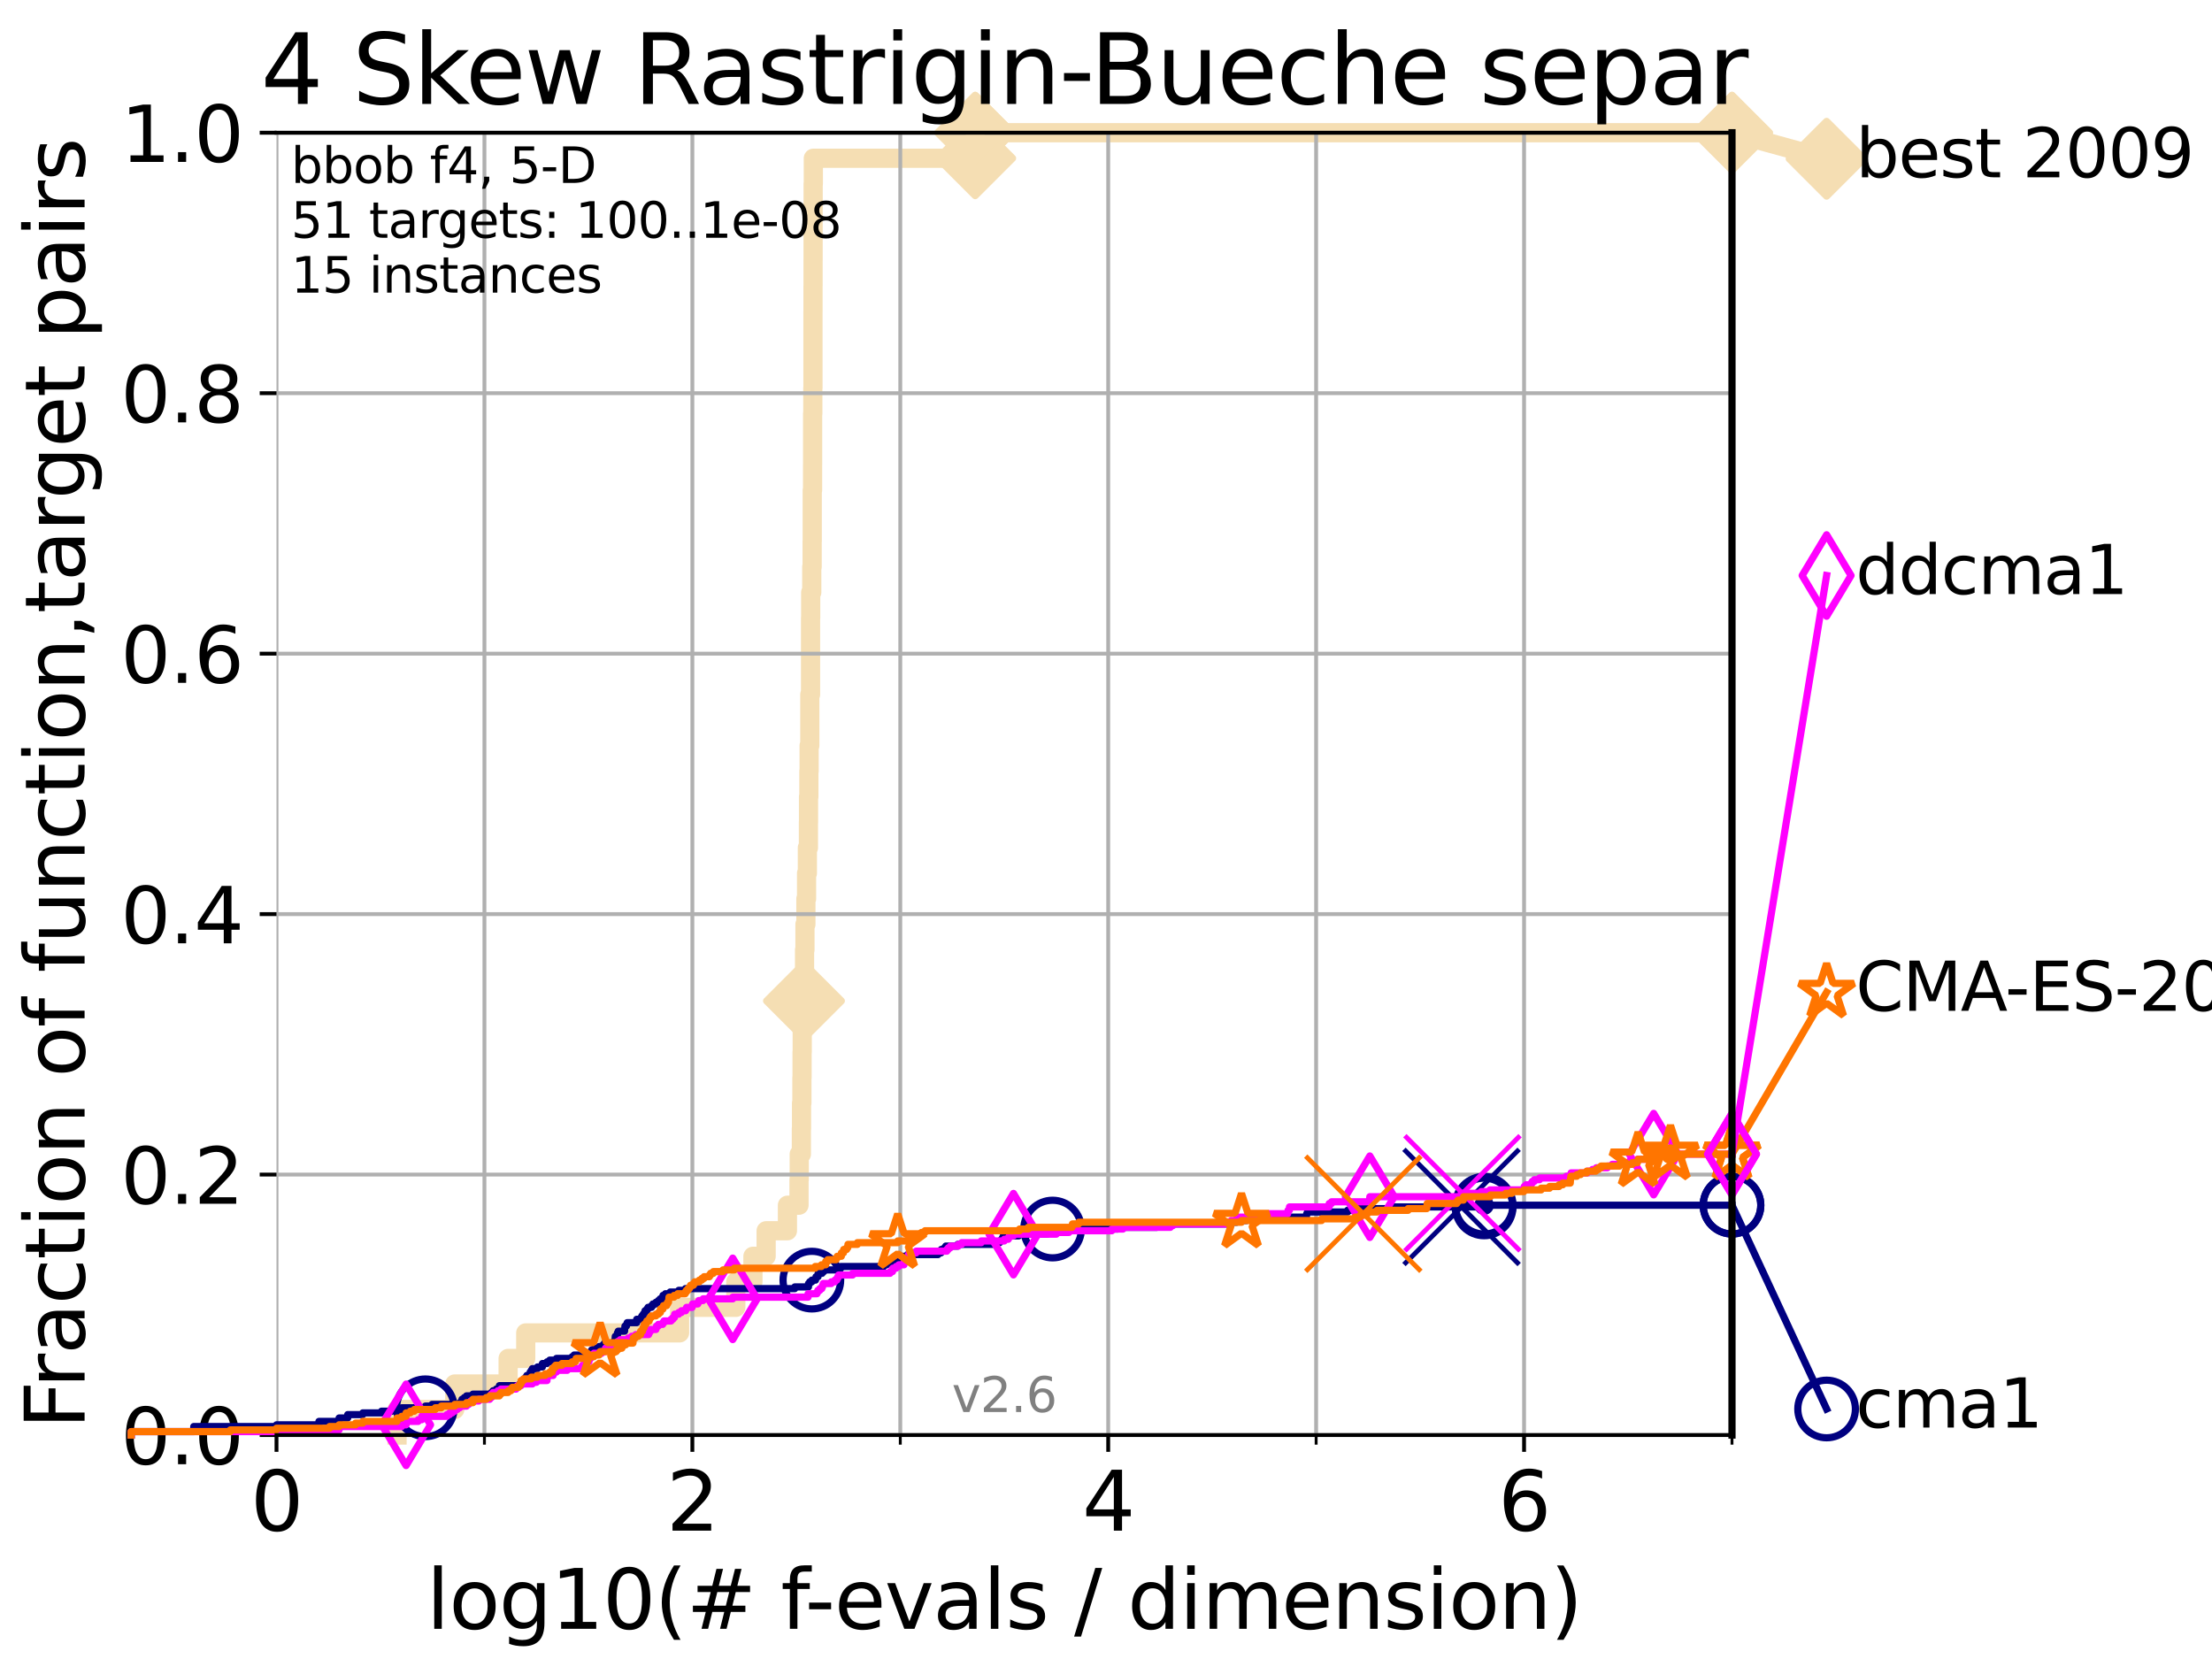 <?xml version="1.0" encoding="utf-8" standalone="no"?>
<!DOCTYPE svg PUBLIC "-//W3C//DTD SVG 1.1//EN"
  "http://www.w3.org/Graphics/SVG/1.1/DTD/svg11.dtd">
<svg xmlns:xlink="http://www.w3.org/1999/xlink" width="460.8pt" height="345.6pt" viewBox="0 0 460.8 345.6" xmlns="http://www.w3.org/2000/svg" version="1.1">
 <defs>
  <style type="text/css">*{stroke-linejoin: round; stroke-linecap: butt}</style>
 </defs>
 <g id="figure_1">
  <g id="patch_1">
   <path d="M 0 345.6 
L 460.8 345.6 
L 460.8 0 
L 0 0 
z
" style="fill: #ffffff"/>
  </g>
  <g id="axes_1">
   <g id="patch_2">
    <path d="M 57.6 298.944 
L 360.806 298.944 
L 360.806 27.648 
L 57.6 27.648 
z
" style="fill: #ffffff"/>
   </g>
   <g id="line2d_1">
    <path d="M 82.713 298.944 
L 82.713 293.624 
L 94.736 293.624 
L 94.736 288.305 
L 105.851 288.305 
L 105.851 282.985 
L 109.52 282.985 
L 109.52 277.666 
L 141.567 277.666 
L 141.567 272.346 
L 153.282 272.346 
L 153.282 267.027 
L 156.851 267.027 
L 156.851 261.707 
L 159.602 261.707 
L 159.602 256.388 
L 164.037 256.388 
L 164.037 251.068 
L 166.449 251.068 
L 166.449 245.749 
L 166.495 245.749 
L 166.495 240.429 
L 166.939 240.429 
L 166.939 235.11 
L 166.973 235.11 
L 166.973 229.79 
L 167.051 229.79 
L 167.051 224.471 
L 167.085 224.471 
L 167.085 219.151 
L 167.118 219.151 
L 167.118 213.832 
L 167.482 213.832 
L 167.482 208.512 
L 167.602 208.512 
L 167.602 197.873 
L 167.689 197.873 
L 167.689 192.553 
L 167.883 192.553 
L 167.883 187.234 
L 168.021 187.234 
L 168.021 181.914 
L 168.19 181.914 
L 168.19 176.595 
L 168.41 176.595 
L 168.41 171.275 
L 168.431 171.275 
L 168.431 165.956 
L 168.504 165.956 
L 168.504 160.636 
L 168.555 160.636 
L 168.555 155.317 
L 168.699 155.317 
L 168.699 144.678 
L 168.852 144.678 
L 168.852 128.719 
L 168.883 128.719 
L 168.883 123.4 
L 169.105 123.4 
L 169.105 118.08 
L 169.185 118.08 
L 169.185 112.76 
L 169.205 112.76 
L 169.205 102.121 
L 169.274 102.121 
L 169.274 96.802 
L 169.284 96.802 
L 169.284 86.163 
L 169.324 86.163 
L 169.324 80.843 
L 169.354 80.843 
L 169.354 64.885 
L 169.364 64.885 
L 169.364 59.565 
L 169.374 59.565 
L 169.374 54.246 
L 169.383 54.246 
L 169.383 43.607 
L 169.393 43.607 
L 169.393 38.287 
L 169.433 38.287 
L 169.433 32.968 
L 203.153 32.968 
L 203.153 27.648 
L 360.806 27.648 
" style="fill: none; stroke: #f5deb3; stroke-width: 4; stroke-linecap: square"/>
   </g>
   <g id="line2d_2">
    <defs>
     <path id="m4944443fe8" d="M -0 7.778 
L 7.778 0 
L 0 -7.778 
L -7.778 -0 
z
" style="stroke: #f5deb3; stroke-width: 1.5; stroke-linejoin: miter"/>
    </defs>
    <g>
     <use xlink:href="#m4944443fe8" x="167.482" y="208.512" style="fill: #f5deb3; stroke: #f5deb3; stroke-width: 1.5; stroke-linejoin: miter"/>
     <use xlink:href="#m4944443fe8" x="203.153" y="32.968" style="fill: #f5deb3; stroke: #f5deb3; stroke-width: 1.5; stroke-linejoin: miter"/>
     <use xlink:href="#m4944443fe8" x="203.153" y="27.648" style="fill: #f5deb3; stroke: #f5deb3; stroke-width: 1.5; stroke-linejoin: miter"/>
     <use xlink:href="#m4944443fe8" x="203.153" y="27.648" style="fill: #f5deb3; stroke: #f5deb3; stroke-width: 1.5; stroke-linejoin: miter"/>
     <use xlink:href="#m4944443fe8" x="360.806" y="27.648" style="fill: #f5deb3; stroke: #f5deb3; stroke-width: 1.5; stroke-linejoin: miter"/>
    </g>
   </g>
   <g id="line2d_3">
    <path style="fill: none; stroke: #f5deb3; stroke-width: 4; stroke-linecap: square"/>
    <g/>
   </g>
   <g id="line2d_4">
    <path d="M 360.806 27.648 
L 380.515 33.074 
" style="fill: none; stroke: #f5deb3; stroke-width: 4; stroke-linecap: square"/>
    <g>
     <use xlink:href="#m4944443fe8" x="360.806" y="27.648" style="fill: #f5deb3; stroke: #f5deb3; stroke-width: 1.5; stroke-linejoin: miter"/>
     <use xlink:href="#m4944443fe8" x="380.515" y="33.074" style="fill: #f5deb3; stroke: #f5deb3; stroke-width: 1.5; stroke-linejoin: miter"/>
    </g>
   </g>
   <g id="matplotlib.axis_1">
    <g id="xtick_1">
     <g id="line2d_5">
      <path d="M 57.6 298.944 
L 57.6 27.648 
" clip-path="url(#p8737ffebef)" style="fill: none; stroke: #b0b0b0; stroke-width: 0.8; stroke-linecap: square"/>
     </g>
     <g id="line2d_6">
      <defs>
       <path id="m5fd029a79e" d="M 0 0 
L 0 3.5 
" style="stroke: #000000; stroke-width: 0.8"/>
      </defs>
      <g>
       <use xlink:href="#m5fd029a79e" x="57.6" y="298.944" style="stroke: #000000; stroke-width: 0.8"/>
      </g>
     </g>
     <g id="text_1">
      <!-- 0 -->
      <g transform="translate(52.192 318.861)scale(0.17 -0.17)">
       <defs>
        <path id="DejaVuSans-30" d="M 2034 4250 
Q 1547 4250 1301 3770 
Q 1056 3291 1056 2328 
Q 1056 1369 1301 889 
Q 1547 409 2034 409 
Q 2525 409 2770 889 
Q 3016 1369 3016 2328 
Q 3016 3291 2770 3770 
Q 2525 4250 2034 4250 
z
M 2034 4750 
Q 2819 4750 3233 4129 
Q 3647 3509 3647 2328 
Q 3647 1150 3233 529 
Q 2819 -91 2034 -91 
Q 1250 -91 836 529 
Q 422 1150 422 2328 
Q 422 3509 836 4129 
Q 1250 4750 2034 4750 
z
" transform="scale(0.016)"/>
       </defs>
       <use xlink:href="#DejaVuSans-30"/>
      </g>
     </g>
    </g>
    <g id="xtick_2">
     <g id="line2d_7">
      <path d="M 144.23 298.944 
L 144.23 27.648 
" clip-path="url(#p8737ffebef)" style="fill: none; stroke: #b0b0b0; stroke-width: 0.8; stroke-linecap: square"/>
     </g>
     <g id="line2d_8">
      <g>
       <use xlink:href="#m5fd029a79e" x="144.23" y="298.944" style="stroke: #000000; stroke-width: 0.8"/>
      </g>
     </g>
     <g id="text_2">
      <!-- 2 -->
      <g transform="translate(138.822 318.861)scale(0.17 -0.17)">
       <defs>
        <path id="DejaVuSans-32" d="M 1228 531 
L 3431 531 
L 3431 0 
L 469 0 
L 469 531 
Q 828 903 1448 1529 
Q 2069 2156 2228 2338 
Q 2531 2678 2651 2914 
Q 2772 3150 2772 3378 
Q 2772 3750 2511 3984 
Q 2250 4219 1831 4219 
Q 1534 4219 1204 4116 
Q 875 4013 500 3803 
L 500 4441 
Q 881 4594 1212 4672 
Q 1544 4750 1819 4750 
Q 2544 4750 2975 4387 
Q 3406 4025 3406 3419 
Q 3406 3131 3298 2873 
Q 3191 2616 2906 2266 
Q 2828 2175 2409 1742 
Q 1991 1309 1228 531 
z
" transform="scale(0.016)"/>
       </defs>
       <use xlink:href="#DejaVuSans-32"/>
      </g>
     </g>
    </g>
    <g id="xtick_3">
     <g id="line2d_9">
      <path d="M 230.861 298.944 
L 230.861 27.648 
" clip-path="url(#p8737ffebef)" style="fill: none; stroke: #b0b0b0; stroke-width: 0.8; stroke-linecap: square"/>
     </g>
     <g id="line2d_10">
      <g>
       <use xlink:href="#m5fd029a79e" x="230.861" y="298.944" style="stroke: #000000; stroke-width: 0.8"/>
      </g>
     </g>
     <g id="text_3">
      <!-- 4 -->
      <g transform="translate(225.453 318.861)scale(0.17 -0.17)">
       <defs>
        <path id="DejaVuSans-34" d="M 2419 4116 
L 825 1625 
L 2419 1625 
L 2419 4116 
z
M 2253 4666 
L 3047 4666 
L 3047 1625 
L 3713 1625 
L 3713 1100 
L 3047 1100 
L 3047 0 
L 2419 0 
L 2419 1100 
L 313 1100 
L 313 1709 
L 2253 4666 
z
" transform="scale(0.016)"/>
       </defs>
       <use xlink:href="#DejaVuSans-34"/>
      </g>
     </g>
    </g>
    <g id="xtick_4">
     <g id="line2d_11">
      <path d="M 317.491 298.944 
L 317.491 27.648 
" clip-path="url(#p8737ffebef)" style="fill: none; stroke: #b0b0b0; stroke-width: 0.8; stroke-linecap: square"/>
     </g>
     <g id="line2d_12">
      <g>
       <use xlink:href="#m5fd029a79e" x="317.491" y="298.944" style="stroke: #000000; stroke-width: 0.8"/>
      </g>
     </g>
     <g id="text_4">
      <!-- 6 -->
      <g transform="translate(312.083 318.861)scale(0.17 -0.17)">
       <defs>
        <path id="DejaVuSans-36" d="M 2113 2584 
Q 1688 2584 1439 2293 
Q 1191 2003 1191 1497 
Q 1191 994 1439 701 
Q 1688 409 2113 409 
Q 2538 409 2786 701 
Q 3034 994 3034 1497 
Q 3034 2003 2786 2293 
Q 2538 2584 2113 2584 
z
M 3366 4563 
L 3366 3988 
Q 3128 4100 2886 4159 
Q 2644 4219 2406 4219 
Q 1781 4219 1451 3797 
Q 1122 3375 1075 2522 
Q 1259 2794 1537 2939 
Q 1816 3084 2150 3084 
Q 2853 3084 3261 2657 
Q 3669 2231 3669 1497 
Q 3669 778 3244 343 
Q 2819 -91 2113 -91 
Q 1303 -91 875 529 
Q 447 1150 447 2328 
Q 447 3434 972 4092 
Q 1497 4750 2381 4750 
Q 2619 4750 2861 4703 
Q 3103 4656 3366 4563 
z
" transform="scale(0.016)"/>
       </defs>
       <use xlink:href="#DejaVuSans-36"/>
      </g>
     </g>
    </g>
    <g id="xtick_5">
     <g id="line2d_13">
      <path d="M 100.915 298.944 
L 100.915 27.648 
" clip-path="url(#p8737ffebef)" style="fill: none; stroke: #b0b0b0; stroke-width: 0.8; stroke-linecap: square"/>
     </g>
     <g id="line2d_14">
      <defs>
       <path id="me78e34aab6" d="M 0 0 
L 0 2 
" style="stroke: #000000; stroke-width: 0.6"/>
      </defs>
      <g>
       <use xlink:href="#me78e34aab6" x="100.915" y="298.944" style="stroke: #000000; stroke-width: 0.6"/>
      </g>
     </g>
    </g>
    <g id="xtick_6">
     <g id="line2d_15">
      <path d="M 187.546 298.944 
L 187.546 27.648 
" clip-path="url(#p8737ffebef)" style="fill: none; stroke: #b0b0b0; stroke-width: 0.8; stroke-linecap: square"/>
     </g>
     <g id="line2d_16">
      <g>
       <use xlink:href="#me78e34aab6" x="187.546" y="298.944" style="stroke: #000000; stroke-width: 0.6"/>
      </g>
     </g>
    </g>
    <g id="xtick_7">
     <g id="line2d_17">
      <path d="M 274.176 298.944 
L 274.176 27.648 
" clip-path="url(#p8737ffebef)" style="fill: none; stroke: #b0b0b0; stroke-width: 0.8; stroke-linecap: square"/>
     </g>
     <g id="line2d_18">
      <g>
       <use xlink:href="#me78e34aab6" x="274.176" y="298.944" style="stroke: #000000; stroke-width: 0.6"/>
      </g>
     </g>
    </g>
    <g id="xtick_8">
     <g id="line2d_19">
      <path d="M 360.806 298.944 
L 360.806 27.648 
" clip-path="url(#p8737ffebef)" style="fill: none; stroke: #b0b0b0; stroke-width: 0.8; stroke-linecap: square"/>
     </g>
     <g id="line2d_20">
      <g>
       <use xlink:href="#me78e34aab6" x="360.806" y="298.944" style="stroke: #000000; stroke-width: 0.6"/>
      </g>
     </g>
    </g>
    <g id="text_5">
     <!-- log10(# f-evals / dimension) -->
     <g transform="translate(88.823 339.314)scale(0.17 -0.17)">
      <defs>
       <path id="DejaVuSans-6c" d="M 603 4863 
L 1178 4863 
L 1178 0 
L 603 0 
L 603 4863 
z
" transform="scale(0.016)"/>
       <path id="DejaVuSans-6f" d="M 1959 3097 
Q 1497 3097 1228 2736 
Q 959 2375 959 1747 
Q 959 1119 1226 758 
Q 1494 397 1959 397 
Q 2419 397 2687 759 
Q 2956 1122 2956 1747 
Q 2956 2369 2687 2733 
Q 2419 3097 1959 3097 
z
M 1959 3584 
Q 2709 3584 3137 3096 
Q 3566 2609 3566 1747 
Q 3566 888 3137 398 
Q 2709 -91 1959 -91 
Q 1206 -91 779 398 
Q 353 888 353 1747 
Q 353 2609 779 3096 
Q 1206 3584 1959 3584 
z
" transform="scale(0.016)"/>
       <path id="DejaVuSans-67" d="M 2906 1791 
Q 2906 2416 2648 2759 
Q 2391 3103 1925 3103 
Q 1463 3103 1205 2759 
Q 947 2416 947 1791 
Q 947 1169 1205 825 
Q 1463 481 1925 481 
Q 2391 481 2648 825 
Q 2906 1169 2906 1791 
z
M 3481 434 
Q 3481 -459 3084 -895 
Q 2688 -1331 1869 -1331 
Q 1566 -1331 1297 -1286 
Q 1028 -1241 775 -1147 
L 775 -588 
Q 1028 -725 1275 -790 
Q 1522 -856 1778 -856 
Q 2344 -856 2625 -561 
Q 2906 -266 2906 331 
L 2906 616 
Q 2728 306 2450 153 
Q 2172 0 1784 0 
Q 1141 0 747 490 
Q 353 981 353 1791 
Q 353 2603 747 3093 
Q 1141 3584 1784 3584 
Q 2172 3584 2450 3431 
Q 2728 3278 2906 2969 
L 2906 3500 
L 3481 3500 
L 3481 434 
z
" transform="scale(0.016)"/>
       <path id="DejaVuSans-31" d="M 794 531 
L 1825 531 
L 1825 4091 
L 703 3866 
L 703 4441 
L 1819 4666 
L 2450 4666 
L 2450 531 
L 3481 531 
L 3481 0 
L 794 0 
L 794 531 
z
" transform="scale(0.016)"/>
       <path id="DejaVuSans-28" d="M 1984 4856 
Q 1566 4138 1362 3434 
Q 1159 2731 1159 2009 
Q 1159 1288 1364 580 
Q 1569 -128 1984 -844 
L 1484 -844 
Q 1016 -109 783 600 
Q 550 1309 550 2009 
Q 550 2706 781 3412 
Q 1013 4119 1484 4856 
L 1984 4856 
z
" transform="scale(0.016)"/>
       <path id="DejaVuSans-23" d="M 3272 2816 
L 2363 2816 
L 2100 1772 
L 3016 1772 
L 3272 2816 
z
M 2803 4594 
L 2478 3297 
L 3391 3297 
L 3719 4594 
L 4219 4594 
L 3897 3297 
L 4872 3297 
L 4872 2816 
L 3775 2816 
L 3519 1772 
L 4513 1772 
L 4513 1294 
L 3397 1294 
L 3072 0 
L 2572 0 
L 2894 1294 
L 1978 1294 
L 1656 0 
L 1153 0 
L 1478 1294 
L 494 1294 
L 494 1772 
L 1594 1772 
L 1856 2816 
L 850 2816 
L 850 3297 
L 1978 3297 
L 2297 4594 
L 2803 4594 
z
" transform="scale(0.016)"/>
       <path id="DejaVuSans-20" transform="scale(0.016)"/>
       <path id="DejaVuSans-66" d="M 2375 4863 
L 2375 4384 
L 1825 4384 
Q 1516 4384 1395 4259 
Q 1275 4134 1275 3809 
L 1275 3500 
L 2222 3500 
L 2222 3053 
L 1275 3053 
L 1275 0 
L 697 0 
L 697 3053 
L 147 3053 
L 147 3500 
L 697 3500 
L 697 3744 
Q 697 4328 969 4595 
Q 1241 4863 1831 4863 
L 2375 4863 
z
" transform="scale(0.016)"/>
       <path id="DejaVuSans-2d" d="M 313 2009 
L 1997 2009 
L 1997 1497 
L 313 1497 
L 313 2009 
z
" transform="scale(0.016)"/>
       <path id="DejaVuSans-65" d="M 3597 1894 
L 3597 1613 
L 953 1613 
Q 991 1019 1311 708 
Q 1631 397 2203 397 
Q 2534 397 2845 478 
Q 3156 559 3463 722 
L 3463 178 
Q 3153 47 2828 -22 
Q 2503 -91 2169 -91 
Q 1331 -91 842 396 
Q 353 884 353 1716 
Q 353 2575 817 3079 
Q 1281 3584 2069 3584 
Q 2775 3584 3186 3129 
Q 3597 2675 3597 1894 
z
M 3022 2063 
Q 3016 2534 2758 2815 
Q 2500 3097 2075 3097 
Q 1594 3097 1305 2825 
Q 1016 2553 972 2059 
L 3022 2063 
z
" transform="scale(0.016)"/>
       <path id="DejaVuSans-76" d="M 191 3500 
L 800 3500 
L 1894 563 
L 2988 3500 
L 3597 3500 
L 2284 0 
L 1503 0 
L 191 3500 
z
" transform="scale(0.016)"/>
       <path id="DejaVuSans-61" d="M 2194 1759 
Q 1497 1759 1228 1600 
Q 959 1441 959 1056 
Q 959 750 1161 570 
Q 1363 391 1709 391 
Q 2188 391 2477 730 
Q 2766 1069 2766 1631 
L 2766 1759 
L 2194 1759 
z
M 3341 1997 
L 3341 0 
L 2766 0 
L 2766 531 
Q 2569 213 2275 61 
Q 1981 -91 1556 -91 
Q 1019 -91 701 211 
Q 384 513 384 1019 
Q 384 1609 779 1909 
Q 1175 2209 1959 2209 
L 2766 2209 
L 2766 2266 
Q 2766 2663 2505 2880 
Q 2244 3097 1772 3097 
Q 1472 3097 1187 3025 
Q 903 2953 641 2809 
L 641 3341 
Q 956 3463 1253 3523 
Q 1550 3584 1831 3584 
Q 2591 3584 2966 3190 
Q 3341 2797 3341 1997 
z
" transform="scale(0.016)"/>
       <path id="DejaVuSans-73" d="M 2834 3397 
L 2834 2853 
Q 2591 2978 2328 3040 
Q 2066 3103 1784 3103 
Q 1356 3103 1142 2972 
Q 928 2841 928 2578 
Q 928 2378 1081 2264 
Q 1234 2150 1697 2047 
L 1894 2003 
Q 2506 1872 2764 1633 
Q 3022 1394 3022 966 
Q 3022 478 2636 193 
Q 2250 -91 1575 -91 
Q 1294 -91 989 -36 
Q 684 19 347 128 
L 347 722 
Q 666 556 975 473 
Q 1284 391 1588 391 
Q 1994 391 2212 530 
Q 2431 669 2431 922 
Q 2431 1156 2273 1281 
Q 2116 1406 1581 1522 
L 1381 1569 
Q 847 1681 609 1914 
Q 372 2147 372 2553 
Q 372 3047 722 3315 
Q 1072 3584 1716 3584 
Q 2034 3584 2315 3537 
Q 2597 3491 2834 3397 
z
" transform="scale(0.016)"/>
       <path id="DejaVuSans-2f" d="M 1625 4666 
L 2156 4666 
L 531 -594 
L 0 -594 
L 1625 4666 
z
" transform="scale(0.016)"/>
       <path id="DejaVuSans-64" d="M 2906 2969 
L 2906 4863 
L 3481 4863 
L 3481 0 
L 2906 0 
L 2906 525 
Q 2725 213 2448 61 
Q 2172 -91 1784 -91 
Q 1150 -91 751 415 
Q 353 922 353 1747 
Q 353 2572 751 3078 
Q 1150 3584 1784 3584 
Q 2172 3584 2448 3432 
Q 2725 3281 2906 2969 
z
M 947 1747 
Q 947 1113 1208 752 
Q 1469 391 1925 391 
Q 2381 391 2643 752 
Q 2906 1113 2906 1747 
Q 2906 2381 2643 2742 
Q 2381 3103 1925 3103 
Q 1469 3103 1208 2742 
Q 947 2381 947 1747 
z
" transform="scale(0.016)"/>
       <path id="DejaVuSans-69" d="M 603 3500 
L 1178 3500 
L 1178 0 
L 603 0 
L 603 3500 
z
M 603 4863 
L 1178 4863 
L 1178 4134 
L 603 4134 
L 603 4863 
z
" transform="scale(0.016)"/>
       <path id="DejaVuSans-6d" d="M 3328 2828 
Q 3544 3216 3844 3400 
Q 4144 3584 4550 3584 
Q 5097 3584 5394 3201 
Q 5691 2819 5691 2113 
L 5691 0 
L 5113 0 
L 5113 2094 
Q 5113 2597 4934 2840 
Q 4756 3084 4391 3084 
Q 3944 3084 3684 2787 
Q 3425 2491 3425 1978 
L 3425 0 
L 2847 0 
L 2847 2094 
Q 2847 2600 2669 2842 
Q 2491 3084 2119 3084 
Q 1678 3084 1418 2786 
Q 1159 2488 1159 1978 
L 1159 0 
L 581 0 
L 581 3500 
L 1159 3500 
L 1159 2956 
Q 1356 3278 1631 3431 
Q 1906 3584 2284 3584 
Q 2666 3584 2933 3390 
Q 3200 3197 3328 2828 
z
" transform="scale(0.016)"/>
       <path id="DejaVuSans-6e" d="M 3513 2113 
L 3513 0 
L 2938 0 
L 2938 2094 
Q 2938 2591 2744 2837 
Q 2550 3084 2163 3084 
Q 1697 3084 1428 2787 
Q 1159 2491 1159 1978 
L 1159 0 
L 581 0 
L 581 3500 
L 1159 3500 
L 1159 2956 
Q 1366 3272 1645 3428 
Q 1925 3584 2291 3584 
Q 2894 3584 3203 3211 
Q 3513 2838 3513 2113 
z
" transform="scale(0.016)"/>
       <path id="DejaVuSans-29" d="M 513 4856 
L 1013 4856 
Q 1481 4119 1714 3412 
Q 1947 2706 1947 2009 
Q 1947 1309 1714 600 
Q 1481 -109 1013 -844 
L 513 -844 
Q 928 -128 1133 580 
Q 1338 1288 1338 2009 
Q 1338 2731 1133 3434 
Q 928 4138 513 4856 
z
" transform="scale(0.016)"/>
      </defs>
      <use xlink:href="#DejaVuSans-6c"/>
      <use xlink:href="#DejaVuSans-6f" x="27.783"/>
      <use xlink:href="#DejaVuSans-67" x="88.965"/>
      <use xlink:href="#DejaVuSans-31" x="152.441"/>
      <use xlink:href="#DejaVuSans-30" x="216.064"/>
      <use xlink:href="#DejaVuSans-28" x="279.688"/>
      <use xlink:href="#DejaVuSans-23" x="318.701"/>
      <use xlink:href="#DejaVuSans-20" x="402.49"/>
      <use xlink:href="#DejaVuSans-66" x="434.277"/>
      <use xlink:href="#DejaVuSans-2d" x="463.982"/>
      <use xlink:href="#DejaVuSans-65" x="500.066"/>
      <use xlink:href="#DejaVuSans-76" x="561.59"/>
      <use xlink:href="#DejaVuSans-61" x="620.77"/>
      <use xlink:href="#DejaVuSans-6c" x="682.049"/>
      <use xlink:href="#DejaVuSans-73" x="709.832"/>
      <use xlink:href="#DejaVuSans-20" x="761.932"/>
      <use xlink:href="#DejaVuSans-2f" x="793.719"/>
      <use xlink:href="#DejaVuSans-20" x="827.41"/>
      <use xlink:href="#DejaVuSans-64" x="859.197"/>
      <use xlink:href="#DejaVuSans-69" x="922.674"/>
      <use xlink:href="#DejaVuSans-6d" x="950.457"/>
      <use xlink:href="#DejaVuSans-65" x="1047.869"/>
      <use xlink:href="#DejaVuSans-6e" x="1109.393"/>
      <use xlink:href="#DejaVuSans-73" x="1172.771"/>
      <use xlink:href="#DejaVuSans-69" x="1224.871"/>
      <use xlink:href="#DejaVuSans-6f" x="1252.654"/>
      <use xlink:href="#DejaVuSans-6e" x="1313.836"/>
      <use xlink:href="#DejaVuSans-29" x="1377.215"/>
     </g>
    </g>
   </g>
   <g id="matplotlib.axis_2">
    <g id="ytick_1">
     <g id="line2d_21">
      <path d="M 57.6 298.944 
L 360.806 298.944 
" clip-path="url(#p8737ffebef)" style="fill: none; stroke: #b0b0b0; stroke-width: 0.8; stroke-linecap: square"/>
     </g>
     <g id="line2d_22">
      <defs>
       <path id="m9d23bda0aa" d="M 0 0 
L -3.5 0 
" style="stroke: #000000; stroke-width: 0.8"/>
      </defs>
      <g>
       <use xlink:href="#m9d23bda0aa" x="57.6" y="298.944" style="stroke: #000000; stroke-width: 0.8"/>
      </g>
     </g>
     <g id="text_6">
      <!-- 0.0 -->
      <g transform="translate(25.155 305.023)scale(0.16 -0.16)">
       <defs>
        <path id="DejaVuSans-2e" d="M 684 794 
L 1344 794 
L 1344 0 
L 684 0 
L 684 794 
z
" transform="scale(0.016)"/>
       </defs>
       <use xlink:href="#DejaVuSans-30"/>
       <use xlink:href="#DejaVuSans-2e" x="63.623"/>
       <use xlink:href="#DejaVuSans-30" x="95.41"/>
      </g>
     </g>
    </g>
    <g id="ytick_2">
     <g id="line2d_23">
      <path d="M 57.6 244.685 
L 360.806 244.685 
" clip-path="url(#p8737ffebef)" style="fill: none; stroke: #b0b0b0; stroke-width: 0.8; stroke-linecap: square"/>
     </g>
     <g id="line2d_24">
      <g>
       <use xlink:href="#m9d23bda0aa" x="57.6" y="244.685" style="stroke: #000000; stroke-width: 0.8"/>
      </g>
     </g>
     <g id="text_7">
      <!-- 0.2 -->
      <g transform="translate(25.155 250.764)scale(0.16 -0.16)">
       <use xlink:href="#DejaVuSans-30"/>
       <use xlink:href="#DejaVuSans-2e" x="63.623"/>
       <use xlink:href="#DejaVuSans-32" x="95.41"/>
      </g>
     </g>
    </g>
    <g id="ytick_3">
     <g id="line2d_25">
      <path d="M 57.6 190.426 
L 360.806 190.426 
" clip-path="url(#p8737ffebef)" style="fill: none; stroke: #b0b0b0; stroke-width: 0.8; stroke-linecap: square"/>
     </g>
     <g id="line2d_26">
      <g>
       <use xlink:href="#m9d23bda0aa" x="57.6" y="190.426" style="stroke: #000000; stroke-width: 0.8"/>
      </g>
     </g>
     <g id="text_8">
      <!-- 0.4 -->
      <g transform="translate(25.155 196.504)scale(0.16 -0.16)">
       <use xlink:href="#DejaVuSans-30"/>
       <use xlink:href="#DejaVuSans-2e" x="63.623"/>
       <use xlink:href="#DejaVuSans-34" x="95.41"/>
      </g>
     </g>
    </g>
    <g id="ytick_4">
     <g id="line2d_27">
      <path d="M 57.6 136.166 
L 360.806 136.166 
" clip-path="url(#p8737ffebef)" style="fill: none; stroke: #b0b0b0; stroke-width: 0.8; stroke-linecap: square"/>
     </g>
     <g id="line2d_28">
      <g>
       <use xlink:href="#m9d23bda0aa" x="57.6" y="136.166" style="stroke: #000000; stroke-width: 0.8"/>
      </g>
     </g>
     <g id="text_9">
      <!-- 0.6 -->
      <g transform="translate(25.155 142.245)scale(0.16 -0.16)">
       <use xlink:href="#DejaVuSans-30"/>
       <use xlink:href="#DejaVuSans-2e" x="63.623"/>
       <use xlink:href="#DejaVuSans-36" x="95.41"/>
      </g>
     </g>
    </g>
    <g id="ytick_5">
     <g id="line2d_29">
      <path d="M 57.6 81.907 
L 360.806 81.907 
" clip-path="url(#p8737ffebef)" style="fill: none; stroke: #b0b0b0; stroke-width: 0.8; stroke-linecap: square"/>
     </g>
     <g id="line2d_30">
      <g>
       <use xlink:href="#m9d23bda0aa" x="57.6" y="81.907" style="stroke: #000000; stroke-width: 0.8"/>
      </g>
     </g>
     <g id="text_10">
      <!-- 0.8 -->
      <g transform="translate(25.155 87.986)scale(0.16 -0.16)">
       <defs>
        <path id="DejaVuSans-38" d="M 2034 2216 
Q 1584 2216 1326 1975 
Q 1069 1734 1069 1313 
Q 1069 891 1326 650 
Q 1584 409 2034 409 
Q 2484 409 2743 651 
Q 3003 894 3003 1313 
Q 3003 1734 2745 1975 
Q 2488 2216 2034 2216 
z
M 1403 2484 
Q 997 2584 770 2862 
Q 544 3141 544 3541 
Q 544 4100 942 4425 
Q 1341 4750 2034 4750 
Q 2731 4750 3128 4425 
Q 3525 4100 3525 3541 
Q 3525 3141 3298 2862 
Q 3072 2584 2669 2484 
Q 3125 2378 3379 2068 
Q 3634 1759 3634 1313 
Q 3634 634 3220 271 
Q 2806 -91 2034 -91 
Q 1263 -91 848 271 
Q 434 634 434 1313 
Q 434 1759 690 2068 
Q 947 2378 1403 2484 
z
M 1172 3481 
Q 1172 3119 1398 2916 
Q 1625 2713 2034 2713 
Q 2441 2713 2670 2916 
Q 2900 3119 2900 3481 
Q 2900 3844 2670 4047 
Q 2441 4250 2034 4250 
Q 1625 4250 1398 4047 
Q 1172 3844 1172 3481 
z
" transform="scale(0.016)"/>
       </defs>
       <use xlink:href="#DejaVuSans-30"/>
       <use xlink:href="#DejaVuSans-2e" x="63.623"/>
       <use xlink:href="#DejaVuSans-38" x="95.41"/>
      </g>
     </g>
    </g>
    <g id="ytick_6">
     <g id="line2d_31">
      <path d="M 57.6 27.648 
L 360.806 27.648 
" clip-path="url(#p8737ffebef)" style="fill: none; stroke: #b0b0b0; stroke-width: 0.8; stroke-linecap: square"/>
     </g>
     <g id="line2d_32">
      <g>
       <use xlink:href="#m9d23bda0aa" x="57.6" y="27.648" style="stroke: #000000; stroke-width: 0.8"/>
      </g>
     </g>
     <g id="text_11">
      <!-- 1.0 -->
      <g transform="translate(25.155 33.727)scale(0.16 -0.16)">
       <use xlink:href="#DejaVuSans-31"/>
       <use xlink:href="#DejaVuSans-2e" x="63.623"/>
       <use xlink:href="#DejaVuSans-30" x="95.41"/>
      </g>
     </g>
    </g>
    <g id="text_12">
     <!-- Fraction of function,target pairs -->
     <g transform="translate(17.62 297.681)rotate(-90)scale(0.17 -0.17)">
      <defs>
       <path id="DejaVuSans-46" d="M 628 4666 
L 3309 4666 
L 3309 4134 
L 1259 4134 
L 1259 2759 
L 3109 2759 
L 3109 2228 
L 1259 2228 
L 1259 0 
L 628 0 
L 628 4666 
z
" transform="scale(0.016)"/>
       <path id="DejaVuSans-72" d="M 2631 2963 
Q 2534 3019 2420 3045 
Q 2306 3072 2169 3072 
Q 1681 3072 1420 2755 
Q 1159 2438 1159 1844 
L 1159 0 
L 581 0 
L 581 3500 
L 1159 3500 
L 1159 2956 
Q 1341 3275 1631 3429 
Q 1922 3584 2338 3584 
Q 2397 3584 2469 3576 
Q 2541 3569 2628 3553 
L 2631 2963 
z
" transform="scale(0.016)"/>
       <path id="DejaVuSans-63" d="M 3122 3366 
L 3122 2828 
Q 2878 2963 2633 3030 
Q 2388 3097 2138 3097 
Q 1578 3097 1268 2742 
Q 959 2388 959 1747 
Q 959 1106 1268 751 
Q 1578 397 2138 397 
Q 2388 397 2633 464 
Q 2878 531 3122 666 
L 3122 134 
Q 2881 22 2623 -34 
Q 2366 -91 2075 -91 
Q 1284 -91 818 406 
Q 353 903 353 1747 
Q 353 2603 823 3093 
Q 1294 3584 2113 3584 
Q 2378 3584 2631 3529 
Q 2884 3475 3122 3366 
z
" transform="scale(0.016)"/>
       <path id="DejaVuSans-74" d="M 1172 4494 
L 1172 3500 
L 2356 3500 
L 2356 3053 
L 1172 3053 
L 1172 1153 
Q 1172 725 1289 603 
Q 1406 481 1766 481 
L 2356 481 
L 2356 0 
L 1766 0 
Q 1100 0 847 248 
Q 594 497 594 1153 
L 594 3053 
L 172 3053 
L 172 3500 
L 594 3500 
L 594 4494 
L 1172 4494 
z
" transform="scale(0.016)"/>
       <path id="DejaVuSans-75" d="M 544 1381 
L 544 3500 
L 1119 3500 
L 1119 1403 
Q 1119 906 1312 657 
Q 1506 409 1894 409 
Q 2359 409 2629 706 
Q 2900 1003 2900 1516 
L 2900 3500 
L 3475 3500 
L 3475 0 
L 2900 0 
L 2900 538 
Q 2691 219 2414 64 
Q 2138 -91 1772 -91 
Q 1169 -91 856 284 
Q 544 659 544 1381 
z
M 1991 3584 
L 1991 3584 
z
" transform="scale(0.016)"/>
       <path id="DejaVuSans-2c" d="M 750 794 
L 1409 794 
L 1409 256 
L 897 -744 
L 494 -744 
L 750 256 
L 750 794 
z
" transform="scale(0.016)"/>
       <path id="DejaVuSans-70" d="M 1159 525 
L 1159 -1331 
L 581 -1331 
L 581 3500 
L 1159 3500 
L 1159 2969 
Q 1341 3281 1617 3432 
Q 1894 3584 2278 3584 
Q 2916 3584 3314 3078 
Q 3713 2572 3713 1747 
Q 3713 922 3314 415 
Q 2916 -91 2278 -91 
Q 1894 -91 1617 61 
Q 1341 213 1159 525 
z
M 3116 1747 
Q 3116 2381 2855 2742 
Q 2594 3103 2138 3103 
Q 1681 3103 1420 2742 
Q 1159 2381 1159 1747 
Q 1159 1113 1420 752 
Q 1681 391 2138 391 
Q 2594 391 2855 752 
Q 3116 1113 3116 1747 
z
" transform="scale(0.016)"/>
      </defs>
      <use xlink:href="#DejaVuSans-46"/>
      <use xlink:href="#DejaVuSans-72" x="50.27"/>
      <use xlink:href="#DejaVuSans-61" x="91.383"/>
      <use xlink:href="#DejaVuSans-63" x="152.662"/>
      <use xlink:href="#DejaVuSans-74" x="207.643"/>
      <use xlink:href="#DejaVuSans-69" x="246.852"/>
      <use xlink:href="#DejaVuSans-6f" x="274.635"/>
      <use xlink:href="#DejaVuSans-6e" x="335.816"/>
      <use xlink:href="#DejaVuSans-20" x="399.195"/>
      <use xlink:href="#DejaVuSans-6f" x="430.982"/>
      <use xlink:href="#DejaVuSans-66" x="492.164"/>
      <use xlink:href="#DejaVuSans-20" x="527.369"/>
      <use xlink:href="#DejaVuSans-66" x="559.156"/>
      <use xlink:href="#DejaVuSans-75" x="594.361"/>
      <use xlink:href="#DejaVuSans-6e" x="657.74"/>
      <use xlink:href="#DejaVuSans-63" x="721.119"/>
      <use xlink:href="#DejaVuSans-74" x="776.1"/>
      <use xlink:href="#DejaVuSans-69" x="815.309"/>
      <use xlink:href="#DejaVuSans-6f" x="843.092"/>
      <use xlink:href="#DejaVuSans-6e" x="904.273"/>
      <use xlink:href="#DejaVuSans-2c" x="967.652"/>
      <use xlink:href="#DejaVuSans-74" x="999.439"/>
      <use xlink:href="#DejaVuSans-61" x="1038.648"/>
      <use xlink:href="#DejaVuSans-72" x="1099.928"/>
      <use xlink:href="#DejaVuSans-67" x="1139.291"/>
      <use xlink:href="#DejaVuSans-65" x="1202.768"/>
      <use xlink:href="#DejaVuSans-74" x="1264.291"/>
      <use xlink:href="#DejaVuSans-20" x="1303.5"/>
      <use xlink:href="#DejaVuSans-70" x="1335.287"/>
      <use xlink:href="#DejaVuSans-61" x="1398.764"/>
      <use xlink:href="#DejaVuSans-69" x="1460.043"/>
      <use xlink:href="#DejaVuSans-72" x="1487.826"/>
      <use xlink:href="#DejaVuSans-73" x="1528.939"/>
     </g>
    </g>
   </g>
   <g id="line2d_33">
    <defs>
     <path id="m2d866999e1" d="M 0 1.5 
C 0.398 1.5 0.779 1.342 1.061 1.061 
C 1.342 0.779 1.5 0.398 1.5 0 
C 1.5 -0.398 1.342 -0.779 1.061 -1.061 
C 0.779 -1.342 0.398 -1.5 0 -1.5 
C -0.398 -1.5 -0.779 -1.342 -1.061 -1.061 
C -1.342 -0.779 -1.5 -0.398 -1.5 0 
C -1.5 0.398 -1.342 0.779 -1.061 1.061 
C -0.779 1.342 -0.398 1.5 0 1.5 
z
" style="stroke: #f5deb3"/>
    </defs>
    <g>
     <use xlink:href="#m2d866999e1" x="203.153" y="27.648" style="fill: #f5deb3; stroke: #f5deb3"/>
     <use xlink:href="#m2d866999e1" x="203.153" y="27.648" style="fill: #f5deb3; stroke: #f5deb3"/>
    </g>
   </g>
   <g id="line2d_34">
    <defs>
     <path id="m46f3e58000" d="M 0 1.5 
C 0.398 1.5 0.779 1.342 1.061 1.061 
C 1.342 0.779 1.5 0.398 1.5 0 
C 1.5 -0.398 1.342 -0.779 1.061 -1.061 
C 0.779 -1.342 0.398 -1.5 0 -1.5 
C -0.398 -1.5 -0.779 -1.342 -1.061 -1.061 
C -1.342 -0.779 -1.5 -0.398 -1.5 0 
C -1.5 0.398 -1.342 0.779 -1.061 1.061 
C -0.779 1.342 -0.398 1.5 0 1.5 
z
" style="stroke: #000080"/>
    </defs>
    <g>
     <use xlink:href="#m46f3e58000" x="309.168" y="251.068" style="fill: #000080; stroke: #000080"/>
     <use xlink:href="#m46f3e58000" x="309.168" y="251.068" style="fill: #000080; stroke: #000080"/>
    </g>
   </g>
   <g id="line2d_35">
    <path d="M 27.324 298.944 
L 27.324 298.235 
L 40.363 298.235 
L 40.363 297.171 
L 57.6 297.171 
L 57.6 296.816 
L 66.441 296.816 
L 66.441 296.107 
L 70.639 296.107 
L 70.639 295.398 
L 72.432 295.398 
L 72.432 294.688 
L 75.575 294.688 
L 75.575 294.334 
L 79.481 294.334 
L 79.481 293.979 
L 81.696 293.979 
L 81.696 293.624 
L 83.678 293.624 
L 83.678 293.27 
L 88.614 293.27 
L 88.614 292.915 
L 90.008 292.915 
L 90.008 292.561 
L 95.753 292.561 
L 95.753 292.206 
L 96.241 292.206 
L 96.241 291.497 
L 96.718 291.497 
L 96.718 291.142 
L 97.182 291.142 
L 97.182 290.787 
L 98.51 290.787 
L 98.51 290.433 
L 102.363 290.433 
L 102.363 290.078 
L 102.708 290.078 
L 102.708 289.723 
L 103.38 289.723 
L 103.38 289.369 
L 104.029 289.369 
L 104.029 288.66 
L 108.29 288.66 
L 108.29 288.305 
L 108.792 288.305 
L 108.792 287.95 
L 109.038 287.95 
L 109.038 287.596 
L 109.52 287.596 
L 109.52 286.886 
L 109.757 286.886 
L 109.757 286.532 
L 110.449 286.532 
L 110.449 285.822 
L 110.675 285.822 
L 110.675 285.468 
L 110.897 285.468 
L 110.897 285.113 
L 111.972 285.113 
L 111.972 284.759 
L 112.989 284.759 
L 112.989 284.049 
L 113.954 284.049 
L 113.954 283.695 
L 114.51 283.695 
L 114.51 283.34 
L 115.918 283.34 
L 115.918 282.985 
L 119.177 282.985 
L 119.177 282.631 
L 119.6 282.631 
L 119.6 282.276 
L 122.44 282.276 
L 122.44 281.922 
L 123.03 281.922 
L 123.03 281.567 
L 123.26 281.567 
L 123.26 281.212 
L 123.825 281.212 
L 123.825 280.858 
L 124.801 280.858 
L 124.801 280.503 
L 125.628 280.503 
L 125.628 280.148 
L 125.929 280.148 
L 125.929 279.794 
L 127.911 279.794 
L 127.911 279.439 
L 128.09 279.439 
L 128.178 278.375 
L 128.615 278.375 
L 128.615 277.666 
L 128.786 277.666 
L 128.786 277.311 
L 130.107 277.311 
L 130.187 276.247 
L 130.502 276.247 
L 130.502 275.893 
L 130.657 275.893 
L 130.657 275.538 
L 132.639 275.538 
L 132.639 274.829 
L 133.524 274.829 
L 133.524 274.474 
L 133.722 274.474 
L 133.722 274.12 
L 133.983 274.12 
L 133.983 273.765 
L 134.241 273.765 
L 134.241 273.41 
L 134.368 273.41 
L 134.368 273.056 
L 134.746 273.056 
L 134.746 272.701 
L 134.993 272.701 
L 134.993 272.346 
L 135.717 272.346 
L 135.717 271.992 
L 136.011 271.992 
L 136.011 271.637 
L 136.641 271.637 
L 136.641 271.282 
L 137.141 271.282 
L 137.141 270.928 
L 137.521 270.928 
L 137.521 270.573 
L 138.051 270.573 
L 138.103 269.864 
L 138.617 269.864 
L 138.617 269.509 
L 139.605 269.509 
L 139.605 269.155 
L 141.393 269.155 
L 141.393 268.8 
L 142.784 268.8 
L 142.784 268.445 
L 165.562 268.445 
L 165.562 268.091 
L 168.421 268.091 
L 168.421 267.381 
L 168.679 267.381 
L 168.679 267.027 
L 169.125 267.027 
L 169.125 266.672 
L 169.89 266.672 
L 169.986 265.963 
L 170.412 265.963 
L 170.44 265.254 
L 171.262 265.254 
L 171.262 264.899 
L 171.625 264.899 
L 171.625 264.544 
L 174.79 264.544 
L 174.79 264.19 
L 175.172 264.19 
L 175.172 263.835 
L 184.104 263.835 
L 184.104 263.48 
L 184.704 263.48 
L 184.704 263.126 
L 185.776 263.126 
L 185.776 262.771 
L 186.37 262.771 
L 186.37 262.417 
L 186.731 262.417 
L 186.731 262.062 
L 187.677 262.062 
L 187.677 261.707 
L 189.063 261.707 
L 189.063 261.353 
L 195.407 261.353 
L 195.407 260.998 
L 196.026 260.998 
L 196.077 260.289 
L 196.746 260.289 
L 196.746 259.934 
L 197.027 259.934 
L 197.027 259.579 
L 199.519 259.579 
L 199.519 259.225 
L 207.283 259.225 
L 207.283 258.87 
L 208.234 258.87 
L 208.234 258.516 
L 208.644 258.516 
L 208.644 258.161 
L 208.852 258.161 
L 208.852 257.806 
L 209.014 257.806 
L 209.014 257.452 
L 212.222 257.452 
L 212.222 257.097 
L 218.167 257.097 
L 218.167 256.742 
L 218.668 256.742 
L 218.668 256.388 
L 219.271 256.388 
L 219.271 256.033 
L 232.822 256.033 
L 232.822 255.678 
L 240.961 255.678 
L 240.961 255.324 
L 241.228 255.324 
L 241.228 254.969 
L 255.743 254.969 
L 255.743 254.615 
L 257.615 254.615 
L 257.615 254.26 
L 259.686 254.26 
L 259.686 253.905 
L 260.263 253.905 
L 260.263 253.551 
L 272.135 253.551 
L 272.21 252.841 
L 272.35 252.841 
L 272.35 252.487 
L 280.719 252.487 
L 280.719 252.132 
L 281.597 252.132 
L 281.597 251.778 
L 289.898 251.778 
L 289.898 251.423 
L 309.168 251.423 
L 309.168 251.068 
L 360.806 251.068 
L 360.806 251.068 
" style="fill: none; stroke: #000080; stroke-width: 1.5; stroke-linecap: square"/>
   </g>
   <g id="line2d_36">
    <defs>
     <path id="mf2e662784d" d="M 0 6 
C 1.591 6 3.117 5.368 4.243 4.243 
C 5.368 3.117 6 1.591 6 0 
C 6 -1.591 5.368 -3.117 4.243 -4.243 
C 3.117 -5.368 1.591 -6 0 -6 
C -1.591 -6 -3.117 -5.368 -4.243 -4.243 
C -5.368 -3.117 -6 -1.591 -6 0 
C -6 1.591 -5.368 3.117 -4.243 4.243 
C -3.117 5.368 -1.591 6 0 6 
z
" style="stroke: #000080; stroke-width: 1.5"/>
    </defs>
    <g>
     <use xlink:href="#mf2e662784d" x="88.614" y="293.27" style="fill-opacity: 0; stroke: #000080; stroke-width: 1.5"/>
     <use xlink:href="#mf2e662784d" x="169.125" y="266.672" style="fill-opacity: 0; stroke: #000080; stroke-width: 1.5"/>
     <use xlink:href="#mf2e662784d" x="219.271" y="256.033" style="fill-opacity: 0; stroke: #000080; stroke-width: 1.5"/>
     <use xlink:href="#mf2e662784d" x="309.168" y="251.423" style="fill-opacity: 0; stroke: #000080; stroke-width: 1.5"/>
     <use xlink:href="#mf2e662784d" x="309.168" y="251.068" style="fill-opacity: 0; stroke: #000080; stroke-width: 1.5"/>
     <use xlink:href="#mf2e662784d" x="360.806" y="251.068" style="fill-opacity: 0; stroke: #000080; stroke-width: 1.5"/>
    </g>
   </g>
   <g id="line2d_37">
    <path style="fill: none; stroke: #000080; stroke-width: 1.5; stroke-linecap: square"/>
    <g/>
   </g>
   <g id="line2d_38">
    <path d="M 304.466 251.423 
" clip-path="url(#p8737ffebef)" style="fill: none; stroke: #000080; stroke-width: 1.5; stroke-linecap: square"/>
    <defs>
     <path id="m01d830d448" d="M -12 12 
L 12 -12 
M -12 -12 
L 12 12 
" style="stroke: #000080"/>
    </defs>
    <g clip-path="url(#p8737ffebef)">
     <use xlink:href="#m01d830d448" x="304.466" y="251.423" style="fill: #000080; stroke: #000080"/>
    </g>
   </g>
   <g id="line2d_39">
    <defs>
     <path id="m9adeb6c316" d="M 0 1.5 
C 0.398 1.5 0.779 1.342 1.061 1.061 
C 1.342 0.779 1.5 0.398 1.5 0 
C 1.5 -0.398 1.342 -0.779 1.061 -1.061 
C 0.779 -1.342 0.398 -1.5 0 -1.5 
C -0.398 -1.5 -0.779 -1.342 -1.061 -1.061 
C -1.342 -0.779 -1.5 -0.398 -1.5 0 
C -1.5 0.398 -1.342 0.779 -1.061 1.061 
C -0.779 1.342 -0.398 1.5 0 1.5 
z
" style="stroke: #ff00ff"/>
    </defs>
    <g>
     <use xlink:href="#m9adeb6c316" x="344.491" y="240.429" style="fill: #ff00ff; stroke: #ff00ff"/>
     <use xlink:href="#m9adeb6c316" x="344.491" y="240.429" style="fill: #ff00ff; stroke: #ff00ff"/>
    </g>
   </g>
   <g id="line2d_40">
    <path d="M 27.324 298.944 
L 27.324 298.235 
L 57.6 298.235 
L 57.6 297.88 
L 70.639 297.88 
L 70.639 297.171 
L 83.678 297.171 
L 83.678 296.816 
L 84.596 296.816 
L 84.596 296.107 
L 87.108 296.107 
L 87.108 295.752 
L 87.876 295.752 
L 87.876 295.043 
L 93.099 295.043 
L 93.099 294.688 
L 93.66 294.688 
L 93.66 294.334 
L 94.206 294.334 
L 94.206 293.979 
L 94.736 293.979 
L 94.736 293.624 
L 95.251 293.624 
L 95.251 293.27 
L 95.753 293.27 
L 95.753 292.915 
L 97.182 292.915 
L 97.182 292.561 
L 97.635 292.561 
L 97.635 292.206 
L 98.078 292.206 
L 98.078 291.851 
L 99.751 291.851 
L 99.751 291.497 
L 102.011 291.497 
L 102.011 291.142 
L 102.363 291.142 
L 102.363 290.433 
L 102.708 290.433 
L 102.708 290.078 
L 103.707 290.078 
L 103.707 289.723 
L 104.345 289.723 
L 104.345 289.369 
L 107.512 289.369 
L 107.512 289.014 
L 107.775 289.014 
L 107.775 288.66 
L 108.543 288.66 
L 108.543 288.305 
L 110.897 288.305 
L 110.897 287.95 
L 111.762 287.95 
L 111.762 287.596 
L 113.954 287.596 
L 113.954 286.886 
L 114.142 286.886 
L 114.142 286.532 
L 115.227 286.532 
L 115.227 285.822 
L 115.918 285.822 
L 115.918 285.468 
L 118.152 285.468 
L 118.152 285.113 
L 121.073 285.113 
L 121.073 284.759 
L 121.329 284.759 
L 121.329 284.404 
L 121.831 284.404 
L 121.831 284.049 
L 121.954 284.049 
L 121.954 283.695 
L 122.678 283.695 
L 122.678 283.34 
L 122.796 283.34 
L 122.796 282.985 
L 123.03 282.985 
L 123.03 282.276 
L 123.714 282.276 
L 123.714 281.922 
L 125.322 281.922 
L 125.322 281.567 
L 126.029 281.567 
L 126.127 280.858 
L 127.458 280.858 
L 127.458 280.503 
L 128.354 280.503 
L 128.354 280.148 
L 128.701 280.148 
L 128.701 279.439 
L 129.209 279.439 
L 129.209 279.084 
L 130.888 279.084 
L 130.888 278.73 
L 131.564 278.73 
L 131.564 278.375 
L 132.429 278.375 
L 132.429 278.021 
L 135.116 278.021 
L 135.116 277.666 
L 135.298 277.666 
L 135.298 277.311 
L 135.539 277.311 
L 135.539 276.957 
L 136.641 276.957 
L 136.641 276.602 
L 136.753 276.602 
L 136.753 276.247 
L 137.141 276.247 
L 137.141 275.893 
L 138.051 275.893 
L 138.051 275.538 
L 138.31 275.538 
L 138.31 275.183 
L 139.796 275.183 
L 139.796 274.829 
L 140.173 274.829 
L 140.173 274.474 
L 140.497 274.474 
L 140.543 273.765 
L 141.393 273.765 
L 141.393 273.41 
L 141.953 273.41 
L 141.953 273.056 
L 142.825 273.056 
L 142.825 272.701 
L 143.026 272.701 
L 143.026 272.346 
L 144.193 272.346 
L 144.268 271.637 
L 145.362 271.637 
L 145.362 271.282 
L 145.573 271.282 
L 145.573 270.928 
L 146.463 270.928 
L 146.463 270.573 
L 152.644 270.573 
L 152.644 270.219 
L 168.337 270.219 
L 168.337 269.509 
L 170.186 269.509 
L 170.186 269.155 
L 170.384 269.155 
L 170.384 268.8 
L 170.782 268.8 
L 170.782 268.445 
L 171.2 268.445 
L 171.2 268.091 
L 171.352 268.091 
L 171.352 267.736 
L 171.493 267.736 
L 171.493 267.381 
L 173.174 267.381 
L 173.174 267.027 
L 173.918 267.027 
L 173.918 266.672 
L 174.317 266.672 
L 174.317 266.318 
L 174.521 266.318 
L 174.521 265.963 
L 174.694 265.963 
L 174.694 265.608 
L 177.614 265.608 
L 177.614 265.254 
L 185.413 265.254 
L 185.413 264.899 
L 185.932 264.899 
L 186.006 264.19 
L 186.668 264.19 
L 186.668 263.835 
L 187.238 263.835 
L 187.238 263.48 
L 188.323 263.48 
L 188.413 262.771 
L 188.506 262.771 
L 188.506 262.417 
L 189.139 262.417 
L 189.201 261.707 
L 189.256 261.707 
L 189.256 261.353 
L 189.454 261.353 
L 189.454 260.998 
L 190.85 260.998 
L 190.85 260.643 
L 197.244 260.643 
L 197.244 260.289 
L 197.556 260.289 
L 197.556 259.934 
L 197.987 259.934 
L 197.987 259.579 
L 199.62 259.579 
L 199.62 259.225 
L 200.339 259.225 
L 200.339 258.87 
L 204.405 258.87 
L 204.405 258.516 
L 209.213 258.516 
L 209.213 258.161 
L 210.046 258.161 
L 210.046 257.806 
L 210.271 257.806 
L 210.271 257.452 
L 211.126 257.452 
L 211.126 257.097 
L 220.049 257.097 
L 220.049 256.742 
L 222.683 256.742 
L 222.683 256.388 
L 231.608 256.388 
L 231.608 256.033 
L 233.935 256.033 
L 233.935 255.678 
L 243.796 255.678 
L 243.796 255.324 
L 244.329 255.324 
L 244.329 254.969 
L 255.752 254.969 
L 255.752 254.615 
L 256.498 254.615 
L 256.498 254.26 
L 257.693 254.26 
L 257.717 253.551 
L 262.537 253.551 
L 262.537 253.196 
L 264.388 253.196 
L 264.388 252.841 
L 268.252 252.841 
L 268.324 252.132 
L 268.603 252.132 
L 268.625 251.423 
L 276.89 251.423 
L 276.899 250.714 
L 277.386 250.714 
L 277.386 250.359 
L 285.26 250.359 
L 285.36 249.295 
L 304.401 249.295 
L 304.402 248.586 
L 308.544 248.586 
L 308.544 248.231 
L 310.366 248.231 
L 310.366 247.877 
L 317.483 247.877 
L 317.527 247.167 
L 317.905 247.167 
L 317.905 246.813 
L 318.971 246.813 
L 318.971 246.458 
L 319.196 246.458 
L 319.196 246.103 
L 319.628 246.103 
L 319.628 245.749 
L 320.714 245.749 
L 320.714 245.394 
L 326.291 245.394 
L 326.291 245.039 
L 327.283 245.039 
L 327.288 244.33 
L 330.671 244.33 
L 330.671 243.976 
L 331.738 243.976 
L 331.738 243.621 
L 332.56 243.621 
L 332.56 243.266 
L 334.843 243.266 
L 334.843 242.912 
L 335.841 242.912 
L 335.841 242.557 
L 338.271 242.557 
L 338.271 242.202 
L 339.503 242.202 
L 339.503 241.848 
L 341.108 241.848 
L 341.108 241.493 
L 343.833 241.493 
L 343.833 241.138 
L 344.101 241.138 
L 344.101 240.784 
L 344.491 240.784 
L 344.491 240.429 
L 360.806 240.429 
L 360.806 240.429 
" style="fill: none; stroke: #ff00ff; stroke-width: 1.5; stroke-linecap: square"/>
   </g>
   <g id="line2d_41">
    <defs>
     <path id="mc2a3556083" d="M -0 8.485 
L 5.091 0 
L 0 -8.485 
L -5.091 -0 
z
" style="stroke: #ff00ff; stroke-width: 1.5; stroke-linejoin: miter"/>
    </defs>
    <g>
     <use xlink:href="#mc2a3556083" x="84.596" y="296.816" style="fill-opacity: 0; stroke: #ff00ff; stroke-width: 1.5; stroke-linejoin: miter"/>
     <use xlink:href="#mc2a3556083" x="152.644" y="270.573" style="fill-opacity: 0; stroke: #ff00ff; stroke-width: 1.5; stroke-linejoin: miter"/>
     <use xlink:href="#mc2a3556083" x="211.126" y="257.097" style="fill-opacity: 0; stroke: #ff00ff; stroke-width: 1.5; stroke-linejoin: miter"/>
     <use xlink:href="#mc2a3556083" x="285.36" y="249.295" style="fill-opacity: 0; stroke: #ff00ff; stroke-width: 1.5; stroke-linejoin: miter"/>
     <use xlink:href="#mc2a3556083" x="344.491" y="240.429" style="fill-opacity: 0; stroke: #ff00ff; stroke-width: 1.5; stroke-linejoin: miter"/>
     <use xlink:href="#mc2a3556083" x="360.806" y="240.429" style="fill-opacity: 0; stroke: #ff00ff; stroke-width: 1.5; stroke-linejoin: miter"/>
    </g>
   </g>
   <g id="line2d_42">
    <path style="fill: none; stroke: #ff00ff; stroke-width: 1.5; stroke-linecap: square"/>
    <g/>
   </g>
   <g id="line2d_43">
    <path d="M 304.656 248.586 
" clip-path="url(#p8737ffebef)" style="fill: none; stroke: #ff00ff; stroke-width: 1.5; stroke-linecap: square"/>
    <defs>
     <path id="m6bd624793f" d="M -12 12 
L 12 -12 
M -12 -12 
L 12 12 
" style="stroke: #ff00ff"/>
    </defs>
    <g clip-path="url(#p8737ffebef)">
     <use xlink:href="#m6bd624793f" x="304.656" y="248.586" style="fill: #ff00ff; stroke: #ff00ff"/>
    </g>
   </g>
   <g id="line2d_44">
    <defs>
     <path id="md92cba0c8d" d="M 0 1.5 
C 0.398 1.5 0.779 1.342 1.061 1.061 
C 1.342 0.779 1.5 0.398 1.5 0 
C 1.5 -0.398 1.342 -0.779 1.061 -1.061 
C 0.779 -1.342 0.398 -1.5 0 -1.5 
C -0.398 -1.5 -0.779 -1.342 -1.061 -1.061 
C -1.342 -0.779 -1.5 -0.398 -1.5 0 
C -1.5 0.398 -1.342 0.779 -1.061 1.061 
C -0.779 1.342 -0.398 1.5 0 1.5 
z
" style="stroke: #ff7500"/>
    </defs>
    <g>
     <use xlink:href="#md92cba0c8d" x="347.985" y="240.429" style="fill: #ff7500; stroke: #ff7500"/>
     <use xlink:href="#md92cba0c8d" x="347.985" y="240.429" style="fill: #ff7500; stroke: #ff7500"/>
    </g>
   </g>
   <g id="line2d_45">
    <path d="M 27.324 298.944 
L 27.324 298.235 
L 47.991 298.235 
L 47.991 297.88 
L 57.6 297.88 
L 57.6 297.525 
L 68.657 297.525 
L 68.657 297.171 
L 70.639 297.171 
L 70.639 296.816 
L 74.069 296.816 
L 74.069 296.462 
L 75.575 296.462 
L 75.575 296.107 
L 82.713 296.107 
L 82.713 295.398 
L 83.678 295.398 
L 83.678 295.043 
L 84.596 295.043 
L 84.596 294.334 
L 85.471 294.334 
L 85.471 293.979 
L 86.307 293.979 
L 86.307 293.624 
L 90.668 293.624 
L 90.668 293.27 
L 91.923 293.27 
L 91.923 292.915 
L 94.736 292.915 
L 94.736 292.561 
L 97.182 292.561 
L 97.182 292.206 
L 98.51 292.206 
L 98.51 291.497 
L 101.288 291.497 
L 101.288 291.142 
L 102.011 291.142 
L 102.011 290.787 
L 104.029 290.787 
L 104.029 290.433 
L 104.345 290.433 
L 104.345 290.078 
L 105.851 290.078 
L 105.851 289.723 
L 106.421 289.723 
L 106.421 289.369 
L 106.699 289.369 
L 106.699 289.014 
L 108.034 289.014 
L 108.034 288.66 
L 108.29 288.66 
L 108.29 288.305 
L 108.543 288.305 
L 108.543 287.596 
L 109.038 287.596 
L 109.038 287.241 
L 110.675 287.241 
L 110.675 286.886 
L 111.972 286.886 
L 111.972 286.532 
L 113.574 286.532 
L 113.574 286.177 
L 114.51 286.177 
L 114.51 285.822 
L 115.051 285.822 
L 115.051 285.113 
L 115.402 285.113 
L 115.402 284.759 
L 115.747 284.759 
L 115.747 284.404 
L 117.068 284.404 
L 117.068 284.049 
L 119.177 284.049 
L 119.177 283.695 
L 119.876 283.695 
L 119.876 283.34 
L 120.013 283.34 
L 120.013 282.985 
L 122.32 282.985 
L 122.32 282.631 
L 123.714 282.631 
L 123.714 282.276 
L 124.801 282.276 
L 124.801 281.922 
L 125.012 281.922 
L 125.012 281.567 
L 128.354 281.567 
L 128.354 281.212 
L 128.528 281.212 
L 128.528 280.858 
L 129.541 280.858 
L 129.541 280.503 
L 129.704 280.503 
L 129.704 280.148 
L 130.345 280.148 
L 130.345 279.794 
L 131.857 279.794 
L 131.929 278.73 
L 132.358 278.73 
L 132.358 278.375 
L 132.984 278.375 
L 132.984 278.021 
L 133.457 278.021 
L 133.457 277.311 
L 133.853 277.311 
L 133.918 276.602 
L 134.177 276.602 
L 134.177 275.893 
L 134.558 275.893 
L 134.558 275.538 
L 134.746 275.538 
L 134.746 275.183 
L 135.238 275.183 
L 135.238 274.829 
L 135.359 274.829 
L 135.359 274.474 
L 135.658 274.474 
L 135.658 274.12 
L 136.641 274.12 
L 136.641 273.765 
L 137.196 273.765 
L 137.196 273.41 
L 137.574 273.41 
L 137.574 272.701 
L 138.103 272.701 
L 138.207 271.992 
L 138.869 271.992 
L 138.869 271.637 
L 139.068 271.637 
L 139.068 271.282 
L 139.265 271.282 
L 139.363 270.219 
L 140.405 270.219 
L 140.405 269.864 
L 141.173 269.864 
L 141.173 269.509 
L 142.743 269.509 
L 142.743 269.155 
L 142.986 269.155 
L 142.986 268.8 
L 143.305 268.8 
L 143.305 268.445 
L 143.619 268.445 
L 143.619 268.091 
L 143.85 268.091 
L 143.85 267.736 
L 144.455 267.736 
L 144.455 267.381 
L 144.713 267.381 
L 144.713 267.027 
L 145.678 267.027 
L 145.678 266.672 
L 146.194 266.672 
L 146.194 266.318 
L 146.662 266.318 
L 146.662 265.963 
L 147.785 265.963 
L 147.785 265.608 
L 148.033 265.608 
L 148.033 265.254 
L 148.608 265.254 
L 148.608 264.899 
L 150.614 264.899 
L 150.614 264.544 
L 152.978 264.544 
L 152.978 264.19 
L 169.823 264.19 
L 169.823 263.835 
L 171.119 263.835 
L 171.119 263.48 
L 172.016 263.48 
L 172.016 262.771 
L 172.432 262.771 
L 172.432 262.417 
L 174.18 262.417 
L 174.18 262.062 
L 174.416 262.062 
L 174.416 261.707 
L 175.266 261.707 
L 175.273 260.998 
L 175.709 260.998 
L 175.758 260.289 
L 176.368 260.289 
L 176.368 259.934 
L 176.605 259.934 
L 176.645 259.225 
L 178.614 259.225 
L 178.614 258.87 
L 187.011 258.87 
L 187.011 258.516 
L 189.149 258.516 
L 189.149 258.161 
L 189.451 258.161 
L 189.451 257.806 
L 191.01 257.806 
L 191.01 257.452 
L 191.923 257.452 
L 191.962 256.742 
L 192.703 256.742 
L 192.703 256.388 
L 212.386 256.388 
L 212.386 256.033 
L 214.195 256.033 
L 214.195 255.678 
L 223.325 255.678 
L 223.406 254.969 
L 224.725 254.969 
L 224.725 254.615 
L 258.628 254.615 
L 258.628 254.26 
L 275.308 254.26 
L 275.308 253.905 
L 282.294 253.905 
L 282.294 253.551 
L 283.302 253.551 
L 283.302 253.196 
L 283.979 253.196 
L 283.979 252.841 
L 284.871 252.841 
L 284.871 252.487 
L 286.851 252.487 
L 286.851 252.132 
L 293.329 252.132 
L 293.329 251.778 
L 297.209 251.778 
L 297.309 250.714 
L 303.455 250.714 
L 303.455 250.359 
L 303.741 250.359 
L 303.741 250.004 
L 304.859 250.004 
L 304.885 249.295 
L 310.473 249.295 
L 310.473 248.94 
L 313.687 248.94 
L 313.687 248.586 
L 314.951 248.586 
L 314.951 248.231 
L 317.448 248.231 
L 317.448 247.877 
L 321.042 247.877 
L 321.042 247.522 
L 322.803 247.522 
L 322.803 247.167 
L 324.782 247.167 
L 324.782 246.813 
L 325.554 246.813 
L 325.554 246.458 
L 327.11 246.458 
L 327.183 245.394 
L 327.253 245.394 
L 327.253 245.039 
L 328.474 245.039 
L 328.474 244.685 
L 329.269 244.685 
L 329.269 244.33 
L 330.545 244.33 
L 330.545 243.976 
L 332.441 243.976 
L 332.441 243.621 
L 333.011 243.621 
L 333.011 243.266 
L 333.527 243.266 
L 333.527 242.912 
L 337.373 242.912 
L 337.373 242.557 
L 340.071 242.557 
L 340.071 242.202 
L 341.11 242.202 
L 341.11 241.848 
L 341.247 241.848 
L 341.247 241.493 
L 342.896 241.493 
L 342.896 241.138 
L 344.559 241.138 
L 344.559 240.784 
L 347.985 240.784 
L 347.985 240.429 
L 360.806 240.429 
L 360.806 240.429 
" style="fill: none; stroke: #ff7500; stroke-width: 1.5; stroke-linecap: square"/>
   </g>
   <g id="line2d_46">
    <defs>
     <path id="me13f53cc4b" d="M 0 -6 
L -1.347 -1.854 
L -5.706 -1.854 
L -2.18 0.708 
L -3.527 4.854 
L -0 2.292 
L 3.527 4.854 
L 2.18 0.708 
L 5.706 -1.854 
L 1.347 -1.854 
z
" style="stroke: #ff7500; stroke-width: 1.5; stroke-linejoin: bevel"/>
    </defs>
    <g>
     <use xlink:href="#me13f53cc4b" x="125.012" y="281.567" style="fill-opacity: 0; stroke: #ff7500; stroke-width: 1.5; stroke-linejoin: bevel"/>
     <use xlink:href="#me13f53cc4b" x="187.011" y="258.87" style="fill-opacity: 0; stroke: #ff7500; stroke-width: 1.5; stroke-linejoin: bevel"/>
     <use xlink:href="#me13f53cc4b" x="258.628" y="254.615" style="fill-opacity: 0; stroke: #ff7500; stroke-width: 1.5; stroke-linejoin: bevel"/>
     <use xlink:href="#me13f53cc4b" x="341.247" y="241.848" style="fill-opacity: 0; stroke: #ff7500; stroke-width: 1.5; stroke-linejoin: bevel"/>
     <use xlink:href="#me13f53cc4b" x="347.985" y="240.429" style="fill-opacity: 0; stroke: #ff7500; stroke-width: 1.5; stroke-linejoin: bevel"/>
     <use xlink:href="#me13f53cc4b" x="360.806" y="240.429" style="fill-opacity: 0; stroke: #ff7500; stroke-width: 1.5; stroke-linejoin: bevel"/>
    </g>
   </g>
   <g id="line2d_47">
    <path style="fill: none; stroke: #ff7500; stroke-width: 1.5; stroke-linecap: square"/>
    <g/>
   </g>
   <g id="line2d_48">
    <path d="M 284.004 252.841 
" clip-path="url(#p8737ffebef)" style="fill: none; stroke: #ff7500; stroke-width: 1.5; stroke-linecap: square"/>
    <defs>
     <path id="m8dd8c37e3a" d="M -12 12 
L 12 -12 
M -12 -12 
L 12 12 
" style="stroke: #ff7500"/>
    </defs>
    <g clip-path="url(#p8737ffebef)">
     <use xlink:href="#m8dd8c37e3a" x="284.004" y="252.841" style="fill: #ff7500; stroke: #ff7500"/>
    </g>
   </g>
   <g id="line2d_49">
    <path d="M 360.806 251.068 
L 380.515 293.518 
" style="fill: none; stroke: #000080; stroke-width: 1.5; stroke-linecap: square"/>
    <g>
     <use xlink:href="#mf2e662784d" x="360.806" y="251.068" style="fill-opacity: 0; stroke: #000080; stroke-width: 1.5"/>
     <use xlink:href="#mf2e662784d" x="380.515" y="293.518" style="fill-opacity: 0; stroke: #000080; stroke-width: 1.5"/>
    </g>
   </g>
   <g id="line2d_50">
    <path d="M 360.806 240.429 
L 380.515 206.703 
" style="fill: none; stroke: #ff7500; stroke-width: 1.5; stroke-linecap: square"/>
    <g>
     <use xlink:href="#me13f53cc4b" x="360.806" y="240.429" style="fill-opacity: 0; stroke: #ff7500; stroke-width: 1.5; stroke-linejoin: bevel"/>
     <use xlink:href="#me13f53cc4b" x="380.515" y="206.703" style="fill-opacity: 0; stroke: #ff7500; stroke-width: 1.5; stroke-linejoin: bevel"/>
    </g>
   </g>
   <g id="line2d_51">
    <path d="M 360.806 240.429 
L 380.515 119.889 
" style="fill: none; stroke: #ff00ff; stroke-width: 1.5; stroke-linecap: square"/>
    <g>
     <use xlink:href="#mc2a3556083" x="360.806" y="240.429" style="fill-opacity: 0; stroke: #ff00ff; stroke-width: 1.5; stroke-linejoin: miter"/>
     <use xlink:href="#mc2a3556083" x="380.515" y="119.889" style="fill-opacity: 0; stroke: #ff00ff; stroke-width: 1.5; stroke-linejoin: miter"/>
    </g>
   </g>
   <g id="line2d_52">
    <path d="M 360.806 298.944 
L 360.806 27.648 
" style="fill: none; stroke: #000000; stroke-width: 1.5; stroke-linecap: square"/>
   </g>
   <g id="patch_3">
    <path d="M 57.6 298.944 
L 360.806 298.944 
" style="fill: none; stroke: #000000; stroke-width: 0.8; stroke-linejoin: miter; stroke-linecap: square"/>
   </g>
   <g id="patch_4">
    <path d="M 57.6 27.648 
L 360.806 27.648 
" style="fill: none; stroke: #000000; stroke-width: 0.8; stroke-linejoin: miter; stroke-linecap: square"/>
   </g>
   <g id="text_13">
    <!-- cma1 -->
    <g transform="translate(386.579 297.381)scale(0.14 -0.14)">
     <use xlink:href="#DejaVuSans-63"/>
     <use xlink:href="#DejaVuSans-6d" x="54.98"/>
     <use xlink:href="#DejaVuSans-61" x="152.393"/>
     <use xlink:href="#DejaVuSans-31" x="213.672"/>
    </g>
   </g>
   <g id="text_14">
    <!-- CMA-ES-20 -->
    <g transform="translate(386.579 210.566)scale(0.14 -0.14)">
     <defs>
      <path id="DejaVuSans-43" d="M 4122 4306 
L 4122 3641 
Q 3803 3938 3442 4084 
Q 3081 4231 2675 4231 
Q 1875 4231 1450 3742 
Q 1025 3253 1025 2328 
Q 1025 1406 1450 917 
Q 1875 428 2675 428 
Q 3081 428 3442 575 
Q 3803 722 4122 1019 
L 4122 359 
Q 3791 134 3420 21 
Q 3050 -91 2638 -91 
Q 1578 -91 968 557 
Q 359 1206 359 2328 
Q 359 3453 968 4101 
Q 1578 4750 2638 4750 
Q 3056 4750 3426 4639 
Q 3797 4528 4122 4306 
z
" transform="scale(0.016)"/>
      <path id="DejaVuSans-4d" d="M 628 4666 
L 1569 4666 
L 2759 1491 
L 3956 4666 
L 4897 4666 
L 4897 0 
L 4281 0 
L 4281 4097 
L 3078 897 
L 2444 897 
L 1241 4097 
L 1241 0 
L 628 0 
L 628 4666 
z
" transform="scale(0.016)"/>
      <path id="DejaVuSans-41" d="M 2188 4044 
L 1331 1722 
L 3047 1722 
L 2188 4044 
z
M 1831 4666 
L 2547 4666 
L 4325 0 
L 3669 0 
L 3244 1197 
L 1141 1197 
L 716 0 
L 50 0 
L 1831 4666 
z
" transform="scale(0.016)"/>
      <path id="DejaVuSans-45" d="M 628 4666 
L 3578 4666 
L 3578 4134 
L 1259 4134 
L 1259 2753 
L 3481 2753 
L 3481 2222 
L 1259 2222 
L 1259 531 
L 3634 531 
L 3634 0 
L 628 0 
L 628 4666 
z
" transform="scale(0.016)"/>
      <path id="DejaVuSans-53" d="M 3425 4513 
L 3425 3897 
Q 3066 4069 2747 4153 
Q 2428 4238 2131 4238 
Q 1616 4238 1336 4038 
Q 1056 3838 1056 3469 
Q 1056 3159 1242 3001 
Q 1428 2844 1947 2747 
L 2328 2669 
Q 3034 2534 3370 2195 
Q 3706 1856 3706 1288 
Q 3706 609 3251 259 
Q 2797 -91 1919 -91 
Q 1588 -91 1214 -16 
Q 841 59 441 206 
L 441 856 
Q 825 641 1194 531 
Q 1563 422 1919 422 
Q 2459 422 2753 634 
Q 3047 847 3047 1241 
Q 3047 1584 2836 1778 
Q 2625 1972 2144 2069 
L 1759 2144 
Q 1053 2284 737 2584 
Q 422 2884 422 3419 
Q 422 4038 858 4394 
Q 1294 4750 2059 4750 
Q 2388 4750 2728 4690 
Q 3069 4631 3425 4513 
z
" transform="scale(0.016)"/>
     </defs>
     <use xlink:href="#DejaVuSans-43"/>
     <use xlink:href="#DejaVuSans-4d" x="69.824"/>
     <use xlink:href="#DejaVuSans-41" x="156.104"/>
     <use xlink:href="#DejaVuSans-2d" x="222.262"/>
     <use xlink:href="#DejaVuSans-45" x="258.346"/>
     <use xlink:href="#DejaVuSans-53" x="321.529"/>
     <use xlink:href="#DejaVuSans-2d" x="385.006"/>
     <use xlink:href="#DejaVuSans-32" x="421.09"/>
     <use xlink:href="#DejaVuSans-30" x="484.713"/>
    </g>
   </g>
   <g id="text_15">
    <!-- ddcma1 -->
    <g transform="translate(386.579 123.752)scale(0.14 -0.14)">
     <use xlink:href="#DejaVuSans-64"/>
     <use xlink:href="#DejaVuSans-64" x="63.477"/>
     <use xlink:href="#DejaVuSans-63" x="126.953"/>
     <use xlink:href="#DejaVuSans-6d" x="181.934"/>
     <use xlink:href="#DejaVuSans-61" x="279.346"/>
     <use xlink:href="#DejaVuSans-31" x="340.625"/>
    </g>
   </g>
   <g id="text_16">
    <!-- best 2009 -->
    <g transform="translate(386.579 36.937)scale(0.14 -0.14)">
     <defs>
      <path id="DejaVuSans-62" d="M 3116 1747 
Q 3116 2381 2855 2742 
Q 2594 3103 2138 3103 
Q 1681 3103 1420 2742 
Q 1159 2381 1159 1747 
Q 1159 1113 1420 752 
Q 1681 391 2138 391 
Q 2594 391 2855 752 
Q 3116 1113 3116 1747 
z
M 1159 2969 
Q 1341 3281 1617 3432 
Q 1894 3584 2278 3584 
Q 2916 3584 3314 3078 
Q 3713 2572 3713 1747 
Q 3713 922 3314 415 
Q 2916 -91 2278 -91 
Q 1894 -91 1617 61 
Q 1341 213 1159 525 
L 1159 0 
L 581 0 
L 581 4863 
L 1159 4863 
L 1159 2969 
z
" transform="scale(0.016)"/>
      <path id="DejaVuSans-39" d="M 703 97 
L 703 672 
Q 941 559 1184 500 
Q 1428 441 1663 441 
Q 2288 441 2617 861 
Q 2947 1281 2994 2138 
Q 2813 1869 2534 1725 
Q 2256 1581 1919 1581 
Q 1219 1581 811 2004 
Q 403 2428 403 3163 
Q 403 3881 828 4315 
Q 1253 4750 1959 4750 
Q 2769 4750 3195 4129 
Q 3622 3509 3622 2328 
Q 3622 1225 3098 567 
Q 2575 -91 1691 -91 
Q 1453 -91 1209 -44 
Q 966 3 703 97 
z
M 1959 2075 
Q 2384 2075 2632 2365 
Q 2881 2656 2881 3163 
Q 2881 3666 2632 3958 
Q 2384 4250 1959 4250 
Q 1534 4250 1286 3958 
Q 1038 3666 1038 3163 
Q 1038 2656 1286 2365 
Q 1534 2075 1959 2075 
z
" transform="scale(0.016)"/>
     </defs>
     <use xlink:href="#DejaVuSans-62"/>
     <use xlink:href="#DejaVuSans-65" x="63.477"/>
     <use xlink:href="#DejaVuSans-73" x="125"/>
     <use xlink:href="#DejaVuSans-74" x="177.1"/>
     <use xlink:href="#DejaVuSans-20" x="216.309"/>
     <use xlink:href="#DejaVuSans-32" x="248.096"/>
     <use xlink:href="#DejaVuSans-30" x="311.719"/>
     <use xlink:href="#DejaVuSans-30" x="375.342"/>
     <use xlink:href="#DejaVuSans-39" x="438.965"/>
    </g>
   </g>
   <g id="text_17">
    <!-- bbob f4, 5-D -->
    <g transform="translate(60.632 38.111)scale(0.102 -0.102)">
     <defs>
      <path id="DejaVuSans-35" d="M 691 4666 
L 3169 4666 
L 3169 4134 
L 1269 4134 
L 1269 2991 
Q 1406 3038 1543 3061 
Q 1681 3084 1819 3084 
Q 2600 3084 3056 2656 
Q 3513 2228 3513 1497 
Q 3513 744 3044 326 
Q 2575 -91 1722 -91 
Q 1428 -91 1123 -41 
Q 819 9 494 109 
L 494 744 
Q 775 591 1075 516 
Q 1375 441 1709 441 
Q 2250 441 2565 725 
Q 2881 1009 2881 1497 
Q 2881 1984 2565 2268 
Q 2250 2553 1709 2553 
Q 1456 2553 1204 2497 
Q 953 2441 691 2322 
L 691 4666 
z
" transform="scale(0.016)"/>
      <path id="DejaVuSans-44" d="M 1259 4147 
L 1259 519 
L 2022 519 
Q 2988 519 3436 956 
Q 3884 1394 3884 2338 
Q 3884 3275 3436 3711 
Q 2988 4147 2022 4147 
L 1259 4147 
z
M 628 4666 
L 1925 4666 
Q 3281 4666 3915 4102 
Q 4550 3538 4550 2338 
Q 4550 1131 3912 565 
Q 3275 0 1925 0 
L 628 0 
L 628 4666 
z
" transform="scale(0.016)"/>
     </defs>
     <use xlink:href="#DejaVuSans-62"/>
     <use xlink:href="#DejaVuSans-62" x="63.477"/>
     <use xlink:href="#DejaVuSans-6f" x="126.953"/>
     <use xlink:href="#DejaVuSans-62" x="188.135"/>
     <use xlink:href="#DejaVuSans-20" x="251.611"/>
     <use xlink:href="#DejaVuSans-66" x="283.398"/>
     <use xlink:href="#DejaVuSans-34" x="318.604"/>
     <use xlink:href="#DejaVuSans-2c" x="382.227"/>
     <use xlink:href="#DejaVuSans-20" x="414.014"/>
     <use xlink:href="#DejaVuSans-35" x="445.801"/>
     <use xlink:href="#DejaVuSans-2d" x="509.424"/>
     <use xlink:href="#DejaVuSans-44" x="545.508"/>
    </g>
    <!-- 51 targets: 100..1e-08 -->
    <g transform="translate(60.632 49.533)scale(0.102 -0.102)">
     <defs>
      <path id="DejaVuSans-3a" d="M 750 794 
L 1409 794 
L 1409 0 
L 750 0 
L 750 794 
z
M 750 3309 
L 1409 3309 
L 1409 2516 
L 750 2516 
L 750 3309 
z
" transform="scale(0.016)"/>
     </defs>
     <use xlink:href="#DejaVuSans-35"/>
     <use xlink:href="#DejaVuSans-31" x="63.623"/>
     <use xlink:href="#DejaVuSans-20" x="127.246"/>
     <use xlink:href="#DejaVuSans-74" x="159.033"/>
     <use xlink:href="#DejaVuSans-61" x="198.242"/>
     <use xlink:href="#DejaVuSans-72" x="259.521"/>
     <use xlink:href="#DejaVuSans-67" x="298.885"/>
     <use xlink:href="#DejaVuSans-65" x="362.361"/>
     <use xlink:href="#DejaVuSans-74" x="423.885"/>
     <use xlink:href="#DejaVuSans-73" x="463.094"/>
     <use xlink:href="#DejaVuSans-3a" x="515.193"/>
     <use xlink:href="#DejaVuSans-20" x="548.885"/>
     <use xlink:href="#DejaVuSans-31" x="580.672"/>
     <use xlink:href="#DejaVuSans-30" x="644.295"/>
     <use xlink:href="#DejaVuSans-30" x="707.918"/>
     <use xlink:href="#DejaVuSans-2e" x="771.541"/>
     <use xlink:href="#DejaVuSans-2e" x="803.328"/>
     <use xlink:href="#DejaVuSans-31" x="835.115"/>
     <use xlink:href="#DejaVuSans-65" x="898.738"/>
     <use xlink:href="#DejaVuSans-2d" x="960.262"/>
     <use xlink:href="#DejaVuSans-30" x="996.346"/>
     <use xlink:href="#DejaVuSans-38" x="1059.969"/>
    </g>
    <!-- 15 instances -->
    <g transform="translate(60.632 60.955)scale(0.102 -0.102)">
     <use xlink:href="#DejaVuSans-31"/>
     <use xlink:href="#DejaVuSans-35" x="63.623"/>
     <use xlink:href="#DejaVuSans-20" x="127.246"/>
     <use xlink:href="#DejaVuSans-69" x="159.033"/>
     <use xlink:href="#DejaVuSans-6e" x="186.816"/>
     <use xlink:href="#DejaVuSans-73" x="250.195"/>
     <use xlink:href="#DejaVuSans-74" x="302.295"/>
     <use xlink:href="#DejaVuSans-61" x="341.504"/>
     <use xlink:href="#DejaVuSans-6e" x="402.783"/>
     <use xlink:href="#DejaVuSans-63" x="466.162"/>
     <use xlink:href="#DejaVuSans-65" x="521.143"/>
     <use xlink:href="#DejaVuSans-73" x="582.666"/>
    </g>
   </g>
   <g id="text_18">
    <!-- v2.6 -->
    <g style="fill: #808080" transform="translate(198.292 294.151)scale(0.1 -0.1)">
     <use xlink:href="#DejaVuSans-76"/>
     <use xlink:href="#DejaVuSans-32" x="59.18"/>
     <use xlink:href="#DejaVuSans-2e" x="122.803"/>
     <use xlink:href="#DejaVuSans-36" x="154.59"/>
    </g>
   </g>
   <g id="text_19">
    <!-- 4 Skew Rastrigin-Bueche separ -->
    <g transform="translate(54.328 21.648)scale(0.2 -0.2)">
     <defs>
      <path id="DejaVuSans-6b" d="M 581 4863 
L 1159 4863 
L 1159 1991 
L 2875 3500 
L 3609 3500 
L 1753 1863 
L 3688 0 
L 2938 0 
L 1159 1709 
L 1159 0 
L 581 0 
L 581 4863 
z
" transform="scale(0.016)"/>
      <path id="DejaVuSans-77" d="M 269 3500 
L 844 3500 
L 1563 769 
L 2278 3500 
L 2956 3500 
L 3675 769 
L 4391 3500 
L 4966 3500 
L 4050 0 
L 3372 0 
L 2619 2869 
L 1863 0 
L 1184 0 
L 269 3500 
z
" transform="scale(0.016)"/>
      <path id="DejaVuSans-52" d="M 2841 2188 
Q 3044 2119 3236 1894 
Q 3428 1669 3622 1275 
L 4263 0 
L 3584 0 
L 2988 1197 
Q 2756 1666 2539 1819 
Q 2322 1972 1947 1972 
L 1259 1972 
L 1259 0 
L 628 0 
L 628 4666 
L 2053 4666 
Q 2853 4666 3247 4331 
Q 3641 3997 3641 3322 
Q 3641 2881 3436 2590 
Q 3231 2300 2841 2188 
z
M 1259 4147 
L 1259 2491 
L 2053 2491 
Q 2509 2491 2742 2702 
Q 2975 2913 2975 3322 
Q 2975 3731 2742 3939 
Q 2509 4147 2053 4147 
L 1259 4147 
z
" transform="scale(0.016)"/>
      <path id="DejaVuSans-42" d="M 1259 2228 
L 1259 519 
L 2272 519 
Q 2781 519 3026 730 
Q 3272 941 3272 1375 
Q 3272 1813 3026 2020 
Q 2781 2228 2272 2228 
L 1259 2228 
z
M 1259 4147 
L 1259 2741 
L 2194 2741 
Q 2656 2741 2882 2914 
Q 3109 3088 3109 3444 
Q 3109 3797 2882 3972 
Q 2656 4147 2194 4147 
L 1259 4147 
z
M 628 4666 
L 2241 4666 
Q 2963 4666 3353 4366 
Q 3744 4066 3744 3513 
Q 3744 3084 3544 2831 
Q 3344 2578 2956 2516 
Q 3422 2416 3680 2098 
Q 3938 1781 3938 1306 
Q 3938 681 3513 340 
Q 3088 0 2303 0 
L 628 0 
L 628 4666 
z
" transform="scale(0.016)"/>
      <path id="DejaVuSans-68" d="M 3513 2113 
L 3513 0 
L 2938 0 
L 2938 2094 
Q 2938 2591 2744 2837 
Q 2550 3084 2163 3084 
Q 1697 3084 1428 2787 
Q 1159 2491 1159 1978 
L 1159 0 
L 581 0 
L 581 4863 
L 1159 4863 
L 1159 2956 
Q 1366 3272 1645 3428 
Q 1925 3584 2291 3584 
Q 2894 3584 3203 3211 
Q 3513 2838 3513 2113 
z
" transform="scale(0.016)"/>
     </defs>
     <use xlink:href="#DejaVuSans-34"/>
     <use xlink:href="#DejaVuSans-20" x="63.623"/>
     <use xlink:href="#DejaVuSans-53" x="95.41"/>
     <use xlink:href="#DejaVuSans-6b" x="158.887"/>
     <use xlink:href="#DejaVuSans-65" x="213.172"/>
     <use xlink:href="#DejaVuSans-77" x="274.695"/>
     <use xlink:href="#DejaVuSans-20" x="356.482"/>
     <use xlink:href="#DejaVuSans-52" x="388.27"/>
     <use xlink:href="#DejaVuSans-61" x="455.502"/>
     <use xlink:href="#DejaVuSans-73" x="516.781"/>
     <use xlink:href="#DejaVuSans-74" x="568.881"/>
     <use xlink:href="#DejaVuSans-72" x="608.09"/>
     <use xlink:href="#DejaVuSans-69" x="649.203"/>
     <use xlink:href="#DejaVuSans-67" x="676.986"/>
     <use xlink:href="#DejaVuSans-69" x="740.463"/>
     <use xlink:href="#DejaVuSans-6e" x="768.246"/>
     <use xlink:href="#DejaVuSans-2d" x="831.625"/>
     <use xlink:href="#DejaVuSans-42" x="864.084"/>
     <use xlink:href="#DejaVuSans-75" x="932.688"/>
     <use xlink:href="#DejaVuSans-65" x="996.066"/>
     <use xlink:href="#DejaVuSans-63" x="1057.59"/>
     <use xlink:href="#DejaVuSans-68" x="1112.57"/>
     <use xlink:href="#DejaVuSans-65" x="1175.949"/>
     <use xlink:href="#DejaVuSans-20" x="1237.473"/>
     <use xlink:href="#DejaVuSans-73" x="1269.26"/>
     <use xlink:href="#DejaVuSans-65" x="1321.359"/>
     <use xlink:href="#DejaVuSans-70" x="1382.883"/>
     <use xlink:href="#DejaVuSans-61" x="1446.359"/>
     <use xlink:href="#DejaVuSans-72" x="1507.639"/>
    </g>
   </g>
  </g>
 </g>
 <defs>
  <clipPath id="p8737ffebef">
   <rect x="57.6" y="27.648" width="303.206" height="271.296"/>
  </clipPath>
 </defs>
</svg>
